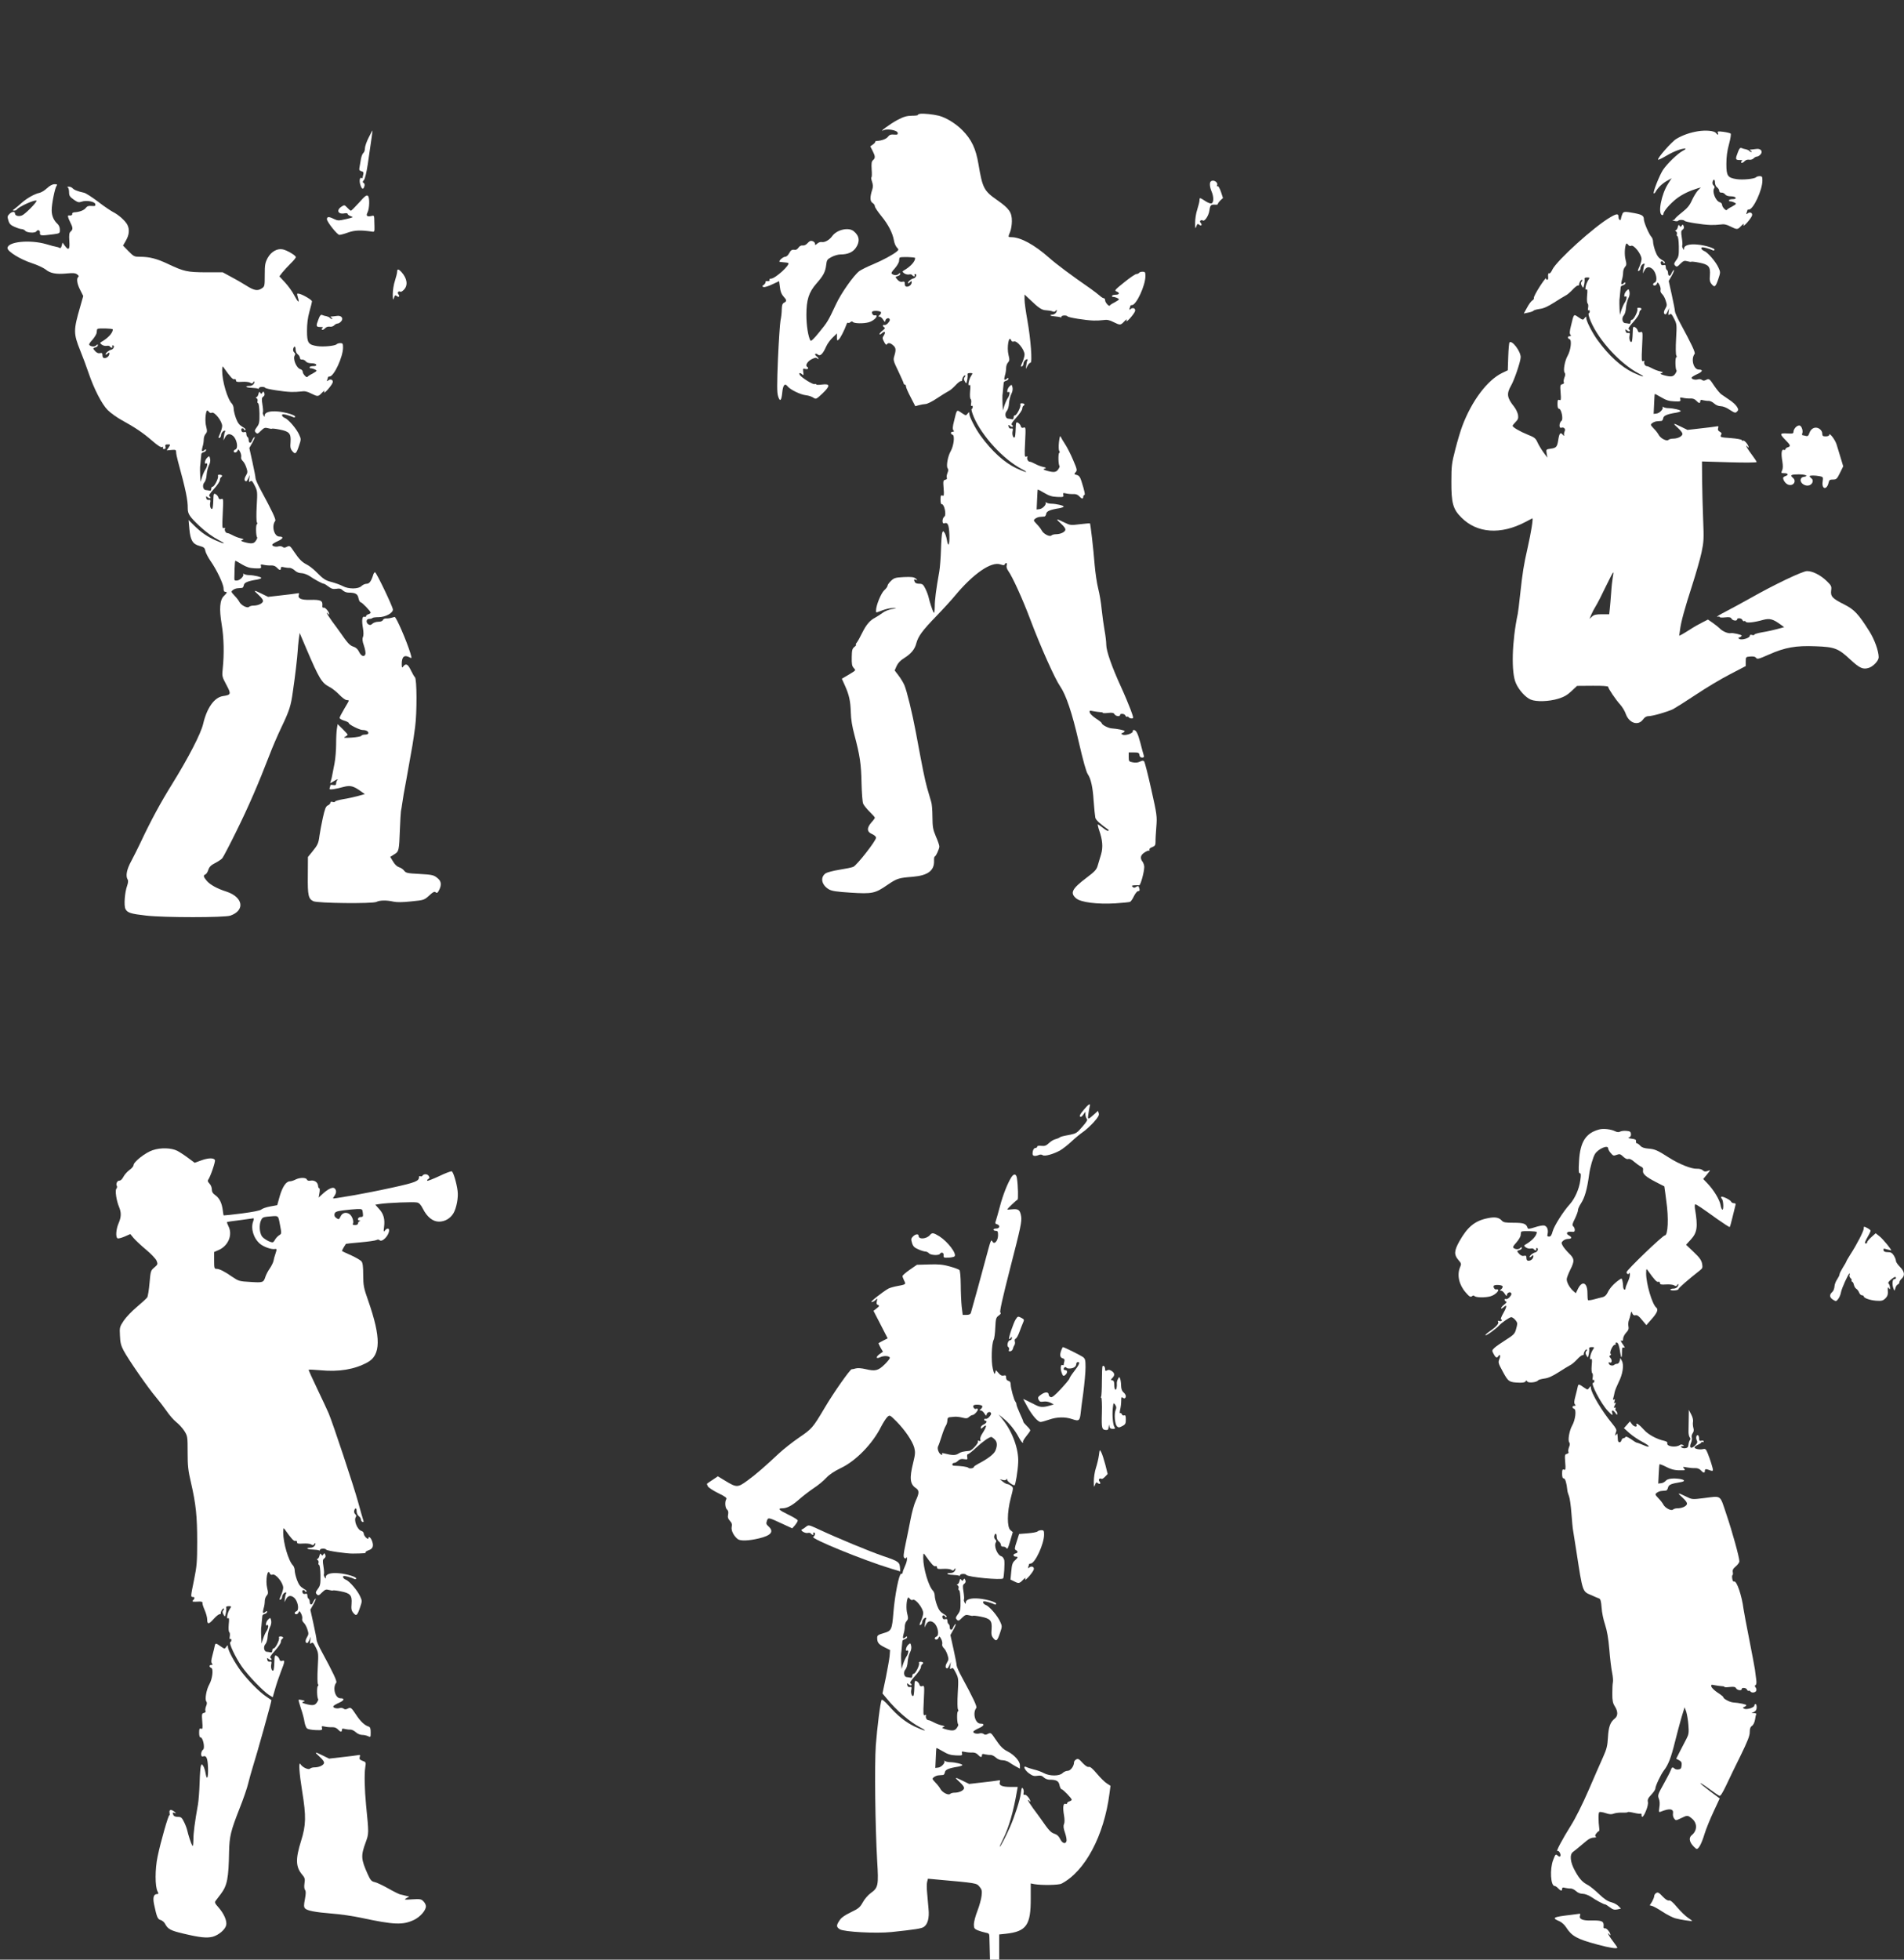 <?xml version="1.0" standalone="no"?>
<!DOCTYPE svg PUBLIC "-//W3C//DTD SVG 20010904//EN"
 "http://www.w3.org/TR/2001/REC-SVG-20010904/DTD/svg10.dtd">
<svg version="1.0" xmlns="http://www.w3.org/2000/svg"
 width="1654pt" height="1702pt" viewBox="0 0 1654 1702"
 preserveAspectRatio="xMidYMid meet">
<rect x="0" y="0" width="1654" height="1702" fill="#333333" stroke="none"/>
<g transform="translate(0,1702) scale(0.1,-0.1)"
fill="#ffffff" stroke="none">
<path d="M7997 16032 c-15 -2 -25 -6 -23 -10 2 -4 -21 -7 -52 -7 -46 -1 -71
-8 -128 -38 -63 -34 -169 -112 -118 -88 32 15 118 0 122 -22 3 -16 -2 -18 -32
-16 -27 3 -39 -2 -51 -17 -13 -20 -55 -36 -97 -38 -10 -1 -17 -4 -15 -8 1 -4
-8 -15 -20 -23 l-23 -16 20 -39 c24 -47 25 -63 4 -81 -13 -11 -15 -27 -12 -81
3 -37 2 -68 -2 -68 -4 0 -2 -17 5 -37 9 -26 10 -45 3 -67 -22 -66 -21 -104 1
-118 12 -7 21 -20 21 -30 0 -9 25 -46 55 -83 61 -74 99 -149 110 -211 3 -23
15 -51 25 -62 18 -19 18 -21 2 -35 -32 -28 -125 -78 -211 -114 -47 -19 -100
-46 -117 -58 -49 -38 -158 -192 -203 -290 -67 -143 -72 -152 -145 -241 -47
-59 -72 -81 -76 -72 -20 36 -35 133 -35 223 0 131 21 196 86 271 61 69 79 102
86 163 5 43 9 49 47 69 22 12 57 22 76 22 65 0 108 19 135 58 37 54 31 104
-19 144 -45 37 -147 13 -187 -43 -24 -34 -66 -57 -92 -51 -10 2 -27 -4 -38
-14 -17 -15 -19 -15 -19 -1 0 9 -10 19 -22 23 -16 5 -27 0 -42 -17 -13 -15
-30 -23 -43 -21 -13 2 -27 -5 -36 -18 -8 -12 -21 -21 -28 -20 -29 4 -39 -1
-54 -30 -9 -17 -24 -30 -34 -30 -16 0 -51 -28 -51 -42 0 -2 16 -5 36 -6 20 -1
39 -4 42 -6 17 -17 -114 -136 -150 -136 -11 0 -16 -4 -13 -10 6 -9 -8 -14 -27
-11 -5 0 -8 -4 -8 -10 0 -7 -7 -17 -16 -24 -15 -10 -15 -12 -1 -18 8 -3 42 7
75 23 l60 28 7 -53 c4 -36 14 -62 31 -80 29 -31 30 -41 5 -54 -15 -8 -19 -22
-20 -58 0 -27 -5 -70 -11 -98 -5 -27 -15 -177 -22 -332 -9 -224 -9 -291 1
-324 16 -52 29 -41 36 29 6 68 23 88 47 56 24 -29 112 -72 160 -77 20 -2 48
-11 62 -20 24 -16 26 -16 81 36 69 66 68 86 -5 77 -28 -4 -50 -3 -50 1 0 5 -6
6 -13 3 -16 -6 -116 57 -130 81 -10 18 4 20 22 3 11 -11 13 -7 9 20 -4 31 -3
33 19 27 22 -5 32 8 14 19 -18 12 3 47 39 66 28 14 40 16 49 7 6 -6 11 -7 11
-3 0 5 -8 15 -17 22 -10 7 -15 16 -11 20 4 4 15 1 23 -6 20 -17 44 7 72 71 11
24 37 60 57 78 l36 35 0 -33 c0 -30 2 -32 16 -20 14 12 49 80 68 133 3 10 9
16 13 13 3 -4 13 -2 20 5 9 7 17 8 21 2 11 -14 92 -16 139 -3 51 14 95 68 49
60 -12 -3 -26 21 -20 31 8 13 72 9 77 -4 2 -7 -3 -18 -12 -25 -14 -11 -14 -12
-1 -13 9 0 23 -12 32 -27 12 -19 18 -23 18 -12 0 18 24 32 34 22 10 -10 7 -19
-11 -40 -10 -11 -24 -18 -30 -16 -7 3 -13 0 -13 -5 0 -6 6 -13 13 -16 8 -3 3
-12 -15 -26 -16 -12 -28 -26 -28 -32 0 -6 9 -3 20 7 26 24 37 12 18 -18 -14
-21 -14 -26 2 -56 10 -21 20 -30 24 -22 10 16 30 14 54 -8 25 -21 27 -38 11
-92 -11 -35 -9 -44 35 -134 25 -53 46 -100 46 -105 0 -6 5 -10 10 -10 6 0 10
-7 10 -16 0 -9 18 -51 41 -94 l40 -78 32 9 c18 5 43 9 57 10 14 0 59 22 100
50 41 27 86 55 100 62 14 6 40 29 59 49 19 21 40 38 48 38 7 0 12 3 11 8 -2
13 14 42 24 42 6 0 6 -6 -1 -14 -10 -12 -10 -20 0 -38 13 -23 13 -23 21 12 4
19 5 41 3 48 -3 7 5 12 21 12 25 0 26 -1 11 -23 -21 -32 -33 -92 -17 -82 10 6
12 -5 7 -53 -3 -37 -1 -64 5 -68 5 -4 7 -20 4 -36 -3 -18 -2 -27 4 -23 6 3 10
0 10 -9 0 -8 -4 -16 -9 -18 -6 -1 3 -33 18 -69 71 -167 257 -369 417 -453 73
-38 34 -31 -49 8 -104 50 -211 147 -309 282 -44 60 -98 165 -98 191 -1 17 -1
17 -15 0 -13 -18 -15 -18 -52 7 -44 30 -40 34 -66 -74 -12 -46 -13 -68 -5 -77
8 -10 6 -13 -6 -13 -20 0 -21 -19 -1 -26 21 -8 10 -96 -17 -144 -25 -43 -40
-130 -26 -147 7 -9 7 -22 -2 -42 -6 -17 -9 -35 -5 -41 4 -7 -1 -14 -13 -17
-19 -4 -20 -11 -15 -74 5 -61 3 -69 -11 -63 -13 5 -16 -1 -16 -35 0 -27 4 -41
13 -41 20 0 39 -91 22 -105 -22 -16 -24 -68 -2 -60 30 11 41 -13 44 -99 3 -90
-10 -116 -22 -43 -4 23 -13 50 -20 60 -12 17 -13 17 -20 0 -4 -10 -9 -76 -11
-148 -2 -71 -9 -155 -14 -185 -29 -163 -40 -250 -40 -309 -1 -45 -4 -61 -10
-50 -11 19 -35 93 -44 134 -4 17 -16 49 -28 73 -18 36 -25 42 -54 42 -20 0
-34 6 -38 16 -9 23 -8 24 12 18 14 -5 14 -3 -3 11 -16 13 -36 16 -103 13 -74
-4 -85 -7 -112 -33 -17 -16 -30 -35 -30 -42 0 -8 -13 -26 -30 -41 -27 -26 -70
-130 -70 -174 0 -22 -6 -22 58 2 29 11 69 19 90 19 36 -1 35 -2 -11 -9 -27 -5
-63 -19 -80 -33 -18 -13 -46 -31 -62 -40 -48 -24 -80 -62 -116 -135 -18 -37
-39 -75 -47 -84 -8 -10 -11 -18 -6 -18 5 0 -1 -8 -13 -18 -19 -15 -23 -27 -24
-90 -1 -57 2 -77 16 -92 21 -24 25 -19 -46 -62 l-56 -33 27 -60 c37 -82 48
-135 51 -235 1 -56 12 -121 31 -192 48 -180 59 -256 62 -418 2 -85 8 -166 14
-180 6 -14 31 -45 56 -70 25 -24 46 -48 46 -52 0 -4 -13 -23 -30 -41 -42 -48
-40 -82 5 -101 21 -9 35 -22 35 -32 0 -27 -168 -241 -198 -253 -15 -6 -69 -17
-120 -25 -52 -8 -104 -22 -118 -30 -51 -34 -39 -101 26 -140 26 -15 65 -21
189 -29 189 -12 213 -7 321 68 83 56 95 60 220 70 129 11 186 53 184 136 -1
22 2 39 5 39 10 0 41 67 41 88 0 10 -13 49 -30 87 -26 62 -29 82 -30 172 0 56
-5 114 -11 129 -5 16 -21 70 -35 120 -23 87 -34 140 -99 489 -30 160 -77 354
-99 405 -8 19 -30 56 -49 81 l-35 46 17 39 c12 26 34 49 65 68 61 38 93 77
106 129 17 62 52 110 175 237 61 63 133 142 160 175 160 193 317 301 396 273
25 -9 34 -8 37 0 2 7 8 12 14 12 5 0 6 -9 3 -20 -4 -13 1 -31 14 -49 36 -50
126 -248 189 -416 90 -240 217 -523 262 -587 50 -72 104 -232 159 -473 41
-177 67 -270 81 -290 26 -37 43 -113 50 -226 5 -69 12 -137 15 -151 5 -20 39
-52 114 -105 2 -2 2 -6 -2 -9 -3 -4 -24 8 -45 25 -22 17 -42 31 -45 31 -3 0 2
-24 12 -53 29 -84 34 -145 16 -207 -9 -30 -22 -74 -29 -97 -10 -36 -25 -52
-98 -107 -127 -96 -145 -132 -89 -179 41 -34 182 -52 338 -43 63 4 122 10 129
13 7 2 23 25 34 49 12 24 28 44 36 44 15 0 17 9 8 34 -5 12 -9 13 -25 3 -14
-9 -21 -9 -31 1 -9 9 -6 12 17 13 17 1 35 1 41 0 12 -1 44 116 44 160 0 14 -7
34 -15 45 -23 30 -18 57 16 79 16 11 35 19 40 17 6 -1 7 2 4 8 -4 6 6 16 23
22 25 10 30 17 30 47 -1 20 3 79 7 131 7 91 5 105 -44 324 -28 126 -56 235
-61 242 -9 10 -16 9 -38 -1 -18 -9 -39 -11 -62 -6 -33 6 -35 9 -35 46 l0 40
45 0 c39 0 45 -3 48 -22 2 -15 10 -23 23 -23 15 0 19 5 15 18 -3 9 -17 59 -30
111 -23 85 -36 110 -58 111 -5 0 -8 -6 -8 -13 0 -18 -69 -39 -89 -27 -14 8
-14 9 2 15 9 4 17 11 17 15 0 7 -59 20 -115 24 -31 3 -85 32 -85 46 0 4 -22
22 -49 39 -27 18 -51 41 -54 52 -5 18 -2 19 31 12 21 -4 47 -7 60 -8 12 0 22
-3 22 -6 0 -4 21 -4 46 -1 37 4 49 1 56 -12 10 -17 48 -22 48 -6 0 16 40 12
46 -5 4 -8 10 -13 14 -10 5 3 11 1 15 -5 3 -5 15 -10 25 -10 19 0 18 4 -9 78
-16 42 -52 129 -81 192 -82 179 -130 316 -130 370 0 26 -7 83 -15 126 -8 44
-19 125 -25 182 -5 56 -19 137 -30 180 -11 42 -25 136 -31 207 -10 132 -36
356 -41 360 -2 1 -40 -3 -86 -8 -80 -10 -85 -10 -138 16 -73 36 -77 34 -26
-12 29 -27 40 -44 36 -56 -8 -19 -44 -35 -83 -35 -15 0 -32 -5 -38 -11 -14
-14 -68 13 -84 44 -6 12 -25 37 -43 55 -30 32 -30 34 -12 48 11 8 30 15 43 15
13 1 29 2 36 3 6 0 13 11 15 23 3 23 33 36 115 49 20 4 37 10 37 14 0 9 -62
24 -105 25 -16 0 -36 4 -44 9 -9 6 -12 5 -8 0 9 -16 -26 -53 -53 -56 l-25 -3
4 85 c2 47 4 86 6 88 1 2 27 -12 56 -29 42 -25 67 -33 112 -35 54 -2 58 -1 54
18 -5 17 -2 18 26 12 18 -4 46 -6 63 -5 20 1 37 -6 49 -19 21 -24 35 -26 35
-5 0 8 4 15 9 15 10 0 2 37 -25 122 -11 35 -21 48 -41 53 -23 6 -24 7 -9 24
15 16 13 24 -23 108 -21 50 -52 110 -68 134 -16 24 -33 53 -38 64 -6 15 -10 4
-16 -45 -4 -37 -3 -70 3 -77 5 -7 5 -14 -1 -17 -10 -6 -8 -103 3 -113 3 -3 -2
-16 -11 -29 -17 -27 -39 -29 -98 -13 -33 10 -37 13 -20 19 17 6 14 8 -15 15
-19 4 -50 16 -68 26 -18 10 -39 19 -47 19 -15 0 -28 27 -20 41 4 5 -1 6 -10 3
-15 -6 -16 6 -10 126 6 128 6 132 -13 126 -14 -5 -21 -1 -25 13 -2 10 -13 23
-23 29 -18 9 -19 5 -21 -55 -1 -36 -5 -68 -8 -71 -12 -12 -25 23 -19 51 5 23
3 28 -12 25 -12 -2 -20 4 -22 17 -4 17 -2 18 12 6 9 -8 20 -11 23 -7 4 4 1 11
-6 15 -10 6 0 23 38 65 28 31 51 65 51 76 0 10 5 22 10 25 16 10 11 21 -11 22
-14 1 -19 -3 -15 -12 6 -18 -33 -95 -48 -92 -5 1 -10 -7 -11 -18 0 -13 -5 -19
-15 -16 -8 2 -23 4 -32 5 -25 1 -33 44 -12 67 9 10 18 39 19 66 2 26 11 63 20
81 11 20 14 43 10 59 -6 24 -7 25 -25 8 -20 -18 -28 -61 -10 -50 16 10 12 -28
-6 -53 -8 -12 -21 -41 -29 -65 l-13 -42 -3 55 c-1 30 -2 64 -1 75 2 11 4 38 6
60 2 22 4 45 5 51 0 7 10 14 21 17 11 3 20 11 20 17 0 10 -4 10 -15 0 -22 -18
-26 -9 -15 31 6 18 10 47 10 63 0 16 7 38 16 47 14 16 15 25 5 65 -17 67 3
179 23 128 4 -10 12 -14 23 -10 27 11 93 -70 93 -114 0 -14 -9 -44 -19 -67
-15 -32 -16 -41 -5 -36 8 3 14 13 14 22 0 18 18 41 33 41 4 0 5 -5 2 -10 -4
-6 -8 -25 -10 -43 l-4 -32 15 28 c8 15 20 27 26 27 17 0 2 203 -27 366 -14 76
-25 158 -25 182 l0 44 48 -45 c77 -74 103 -91 141 -92 20 -1 44 -5 55 -10 12
-5 21 -3 27 6 5 8 9 10 9 4 0 -19 -17 -36 -38 -38 -33 -2 -17 -13 24 -15 20
-2 41 -5 46 -8 4 -3 8 0 8 5 0 13 46 15 54 3 6 -10 157 -34 225 -36 25 -1 64
1 86 4 30 5 52 1 87 -17 59 -29 62 -29 94 5 22 22 25 23 20 7 -7 -25 61 51 73
80 10 24 -16 39 -38 21 -12 -9 -13 -8 -8 7 4 10 7 21 7 23 0 2 6 4 13 4 38 0
117 170 117 252 0 34 -3 38 -24 38 -14 0 -28 -4 -31 -10 -3 -5 -14 -10 -23
-10 -10 0 -57 -32 -106 -72 -80 -64 -87 -72 -68 -79 32 -12 27 -29 -8 -29 -16
0 -30 -5 -30 -10 0 -6 3 -10 8 -9 13 2 52 -13 52 -21 0 -4 -17 -15 -37 -26
-21 -10 -40 -23 -42 -27 -5 -14 -41 25 -41 45 0 10 -5 18 -12 18 -6 0 -22 10
-34 21 -13 12 -50 40 -82 63 -168 116 -296 212 -358 267 -129 114 -248 179
-330 179 -28 0 -28 0 -9 47 8 19 15 61 15 93 0 75 -23 109 -125 180 -118 82
-130 105 -165 313 -23 137 -60 215 -140 296 -57 58 -142 110 -205 126 -48 12
-128 20 -158 17z m-47 -1253 c0 -30 -40 -75 -100 -109 -13 -8 -12 -11 5 -24
11 -8 30 -12 41 -10 12 3 25 1 28 -5 4 -6 12 -11 17 -11 6 0 7 5 4 10 -3 6 -1
10 5 10 20 0 6 -35 -15 -38 -11 -2 -28 -13 -38 -23 -19 -20 -9 -27 11 -7 9 9
12 9 12 -3 0 -20 -20 -39 -42 -39 -12 0 -18 8 -18 24 0 19 -4 23 -21 19 -13
-4 -27 2 -40 15 -24 26 -24 28 1 35 11 3 20 11 20 18 0 10 -3 10 -12 1 -14
-14 -37 -15 -57 -3 -12 8 -8 17 22 50 20 23 37 52 37 64 0 13 3 26 6 30 9 8
134 5 134 -4z"/>
<path d="M3202 15824 c-18 -35 -32 -77 -32 -93 0 -16 -6 -34 -14 -40 -7 -6
-16 -28 -20 -49 -3 -20 -9 -52 -12 -70 -6 -28 -3 -34 16 -39 16 -4 20 -11 16
-27 -3 -11 -6 -25 -6 -29 0 -5 -4 -6 -9 -3 -16 10 -22 -26 -10 -61 12 -38 25
-42 34 -12 5 13 2 25 -6 30 -11 6 -10 11 3 26 9 11 22 65 33 138 33 226 42
290 41 292 -1 1 -16 -27 -34 -63z"/>
<path d="M14750 15880 c-68 -11 -131 -33 -186 -65 -42 -25 -171 -172 -160
-182 3 -3 36 13 73 35 64 38 129 62 163 62 8 -1 -2 -10 -22 -20 -46 -25 -135
-111 -172 -166 -30 -46 -89 -195 -80 -203 3 -3 10 2 15 11 20 37 59 74 98 96
l42 24 -31 -49 c-58 -90 -90 -258 -52 -271 6 -2 12 2 12 10 1 24 59 90 117
135 52 38 108 65 183 88 l25 7 -27 -28 c-14 -16 -37 -54 -51 -85 -19 -43 -39
-67 -86 -104 -33 -26 -61 -52 -61 -56 0 -5 -8 -10 -17 -10 -10 -1 -4 -4 12 -8
17 -4 32 -3 33 1 5 11 49 10 56 0 6 -10 157 -34 225 -36 25 -1 64 1 86 4 30 5
52 1 87 -17 59 -29 62 -29 94 5 22 22 25 23 20 7 -7 -25 61 51 73 80 10 24
-16 39 -38 21 -12 -9 -13 -8 -8 7 4 10 7 21 7 23 0 2 6 4 13 4 38 0 117 170
117 252 0 33 -3 38 -23 38 -13 0 -27 -4 -33 -10 -14 -14 -115 -24 -168 -16
-78 12 -89 28 -89 132 0 62 7 114 23 172 13 48 19 87 14 92 -5 4 -33 11 -63
15 -47 6 -53 5 -48 -9 8 -20 -2 -21 -17 -1 -14 19 -86 26 -156 15z m148 -447
c0 -14 8 -33 18 -40 11 -8 19 -22 19 -31 0 -11 8 -16 20 -15 10 1 24 -6 31
-15 8 -11 27 -17 50 -17 21 0 39 -6 41 -12 3 -9 -6 -13 -26 -13 -17 0 -31 -4
-31 -10 0 -5 3 -10 8 -9 13 2 52 -13 52 -21 0 -4 -17 -15 -37 -26 -21 -10 -40
-23 -42 -27 -5 -13 -41 24 -41 43 0 10 -9 20 -19 23 -37 9 -71 94 -49 123 5 7
2 16 -6 23 -8 6 -12 21 -9 31 8 29 21 24 21 -7z"/>
<path d="M15097 15698 c-24 -61 -22 -68 16 -68 22 0 28 -3 18 -9 -8 -5 -9 -11
-3 -15 5 -3 17 3 26 13 10 11 25 16 40 14 13 -3 30 2 39 11 8 9 22 16 30 16 8
0 21 8 30 18 25 27 2 55 -38 48 -17 -2 -37 -5 -45 -5 -13 -1 -13 -2 0 -11 9
-6 10 -10 3 -10 -6 0 -14 4 -17 9 -3 5 -16 11 -28 14 -13 2 -30 7 -39 11 -12
5 -20 -3 -32 -36z"/>
<path d="M10517 15443 c-11 -11 -8 -49 8 -86 20 -47 19 -96 0 -103 -9 -4 -33
5 -55 20 -48 31 -50 32 -50 6 0 -11 -9 -46 -19 -78 -11 -32 -19 -83 -19 -117
0 -52 2 -56 10 -32 8 23 13 26 24 16 19 -15 30 -4 15 15 -9 10 -9 16 -1 21 6
4 14 4 17 1 16 -15 53 40 59 86 7 48 12 53 57 50 9 -1 17 3 17 8 0 5 10 18 22
30 l22 20 -18 55 c-11 31 -23 52 -29 48 -6 -4 -8 0 -4 9 10 27 -36 52 -56 31z"/>
<path d="M408 15385 c-20 -19 -50 -37 -65 -40 -44 -9 -110 -47 -156 -88 -23
-21 -51 -44 -62 -52 -17 -12 -18 -14 -3 -14 9 -1 19 3 23 8 15 25 160 90 172
78 8 -9 -99 -118 -126 -128 -29 -12 -61 -3 -61 17 0 20 -27 17 -49 -5 -17 -17
-18 -24 -8 -57 9 -29 20 -40 55 -55 24 -11 52 -19 62 -19 9 0 23 -7 30 -15 14
-17 85 -21 95 -5 12 19 35 11 32 -12 -2 -26 7 -27 116 -13 56 8 57 8 57 40 0
20 -8 39 -21 51 -32 29 -50 70 -50 117 -1 51 28 196 43 214 8 10 4 13 -18 13
-19 0 -42 -13 -66 -35z"/>
<path d="M588 15393 c6 -2 12 -21 12 -41 0 -32 6 -41 41 -66 34 -24 44 -26 67
-18 40 15 116 2 120 -21 3 -16 -2 -18 -32 -16 -27 3 -39 -2 -51 -17 -14 -20
-56 -36 -100 -38 -11 -1 -19 -7 -18 -13 3 -12 -9 -17 -29 -14 -13 2 -9 -18 12
-59 24 -47 25 -63 4 -81 -13 -11 -15 -27 -12 -81 6 -76 -6 -88 -40 -41 l-19
26 -7 -27 c-4 -17 -11 -24 -19 -19 -6 4 -18 8 -27 9 -8 1 -48 11 -87 23 -144
42 -338 22 -338 -34 0 -29 110 -97 210 -130 50 -16 104 -42 122 -56 39 -33 93
-43 183 -34 53 5 74 4 90 -8 13 -9 17 -17 11 -22 -19 -11 -12 -61 16 -114 l26
-52 -26 -92 c-60 -207 -60 -232 1 -384 22 -54 53 -138 70 -188 48 -142 116
-275 168 -327 25 -25 82 -66 125 -89 113 -62 184 -110 262 -178 45 -39 74 -58
84 -54 11 4 14 2 9 -5 -4 -7 -1 -12 10 -12 11 0 15 6 11 20 -4 16 0 20 20 20
25 0 25 0 8 -26 l-17 -26 41 4 c37 3 41 1 41 -19 0 -12 7 -48 16 -80 68 -249
86 -336 85 -410 0 -46 17 -72 100 -150 59 -55 114 -95 175 -127 64 -33 43 -33
-31 0 -73 32 -127 69 -189 130 l-48 48 7 -79 c9 -98 29 -131 90 -147 37 -10
44 -16 49 -44 4 -17 24 -56 44 -85 54 -76 115 -205 114 -240 0 -19 4 -29 14
-29 20 0 17 -9 -10 -35 -37 -34 -43 -114 -20 -250 19 -113 22 -255 9 -380 -7
-67 -7 -71 31 -142 44 -82 42 -88 -31 -99 -74 -12 -138 -103 -170 -240 -19
-84 -128 -295 -270 -524 -99 -159 -184 -316 -273 -505 -23 -49 -60 -123 -82
-164 -40 -73 -50 -129 -31 -160 6 -9 4 -29 -4 -52 -22 -60 -30 -176 -15 -204
17 -33 47 -42 180 -57 157 -18 681 -18 732 0 129 46 110 160 -34 208 -82 26
-143 60 -172 94 -30 36 -32 48 -11 56 8 3 19 21 25 40 9 26 23 40 58 58 26 13
54 32 63 42 9 11 64 116 122 234 105 212 193 416 287 660 26 69 73 177 103
240 71 148 84 189 101 313 19 127 39 299 42 352 1 22 5 67 9 99 l8 59 57 -134
c112 -263 135 -300 200 -334 25 -12 64 -44 88 -69 24 -25 52 -46 63 -46 10 0
19 -2 19 -6 0 -3 -18 -35 -40 -71 -22 -37 -40 -72 -40 -78 0 -7 18 -17 40 -24
22 -6 40 -16 40 -21 0 -13 94 -60 119 -60 30 0 51 -11 51 -26 0 -9 -11 -14
-29 -14 -16 0 -31 -5 -33 -11 -2 -5 -39 -12 -83 -15 -65 -4 -76 -2 -57 7 12 7
22 15 22 18 0 4 -20 26 -44 50 l-43 42 -6 -38 c-4 -21 -7 -81 -7 -133 0 -52
-6 -129 -14 -170 -8 -41 -17 -87 -20 -103 -2 -15 -8 -37 -12 -49 l-6 -21 38
22 c22 13 33 17 27 10 -7 -7 -13 -22 -13 -32 0 -15 -5 -18 -25 -15 -14 3 -25
2 -25 -3 0 -4 -3 -14 -6 -23 -5 -12 1 -14 33 -10 21 3 61 12 89 20 57 15 85 8
151 -40 l32 -23 -58 -16 c-32 -9 -91 -22 -130 -28 -39 -7 -71 -16 -71 -21 0
-5 -9 -6 -20 -3 -13 4 -20 2 -20 -7 0 -7 -10 -18 -22 -23 -18 -8 -26 -29 -44
-110 -12 -55 -25 -125 -29 -155 -8 -64 -15 -79 -64 -139 l-36 -44 -1 -161 c-2
-173 5 -202 48 -223 36 -18 515 -23 548 -6 30 15 88 16 149 2 30 -6 76 -6 150
2 119 12 115 11 166 57 28 26 39 31 50 22 11 -9 17 -5 29 19 22 42 20 74 -6
98 -38 34 -48 36 -166 43 -102 5 -116 8 -131 28 -9 12 -29 26 -44 30 -17 5
-37 23 -52 49 l-25 41 35 22 c41 25 42 31 49 220 3 74 7 144 9 155 3 11 7 41
11 66 9 62 13 86 37 214 59 328 54 298 75 450 17 125 16 421 -2 434 -5 3 -20
30 -34 58 -26 55 -44 65 -66 36 -12 -16 -13 -14 -14 19 0 66 22 84 70 58 18
-10 18 -8 5 37 -33 108 -124 318 -137 315 -42 -12 -55 -14 -75 -13 -11 0 -24
-6 -27 -14 -3 -9 -19 -15 -40 -15 -19 0 -42 -8 -51 -17 -13 -12 -21 -14 -34
-6 -24 15 -21 48 6 48 11 0 25 3 29 8 4 4 28 7 53 7 60 0 127 37 124 67 -3 29
-144 323 -155 323 -5 0 -11 -8 -14 -17 -19 -61 -35 -83 -59 -83 -14 0 -34 -9
-45 -20 -27 -27 -112 -27 -161 -1 -20 11 -62 26 -94 35 -60 15 -74 25 -142 93
-23 23 -59 51 -80 61 -42 22 -64 45 -108 110 -35 53 -39 56 -65 42 -16 -8 -25
-8 -35 0 -8 6 -23 9 -35 5 -26 -8 -62 3 -54 17 4 6 26 19 51 30 44 20 49 38
10 38 -46 0 -70 93 -36 136 9 11 -27 86 -126 269 -25 45 -45 91 -45 101 0 10
-12 74 -27 141 l-27 122 29 52 c15 29 22 49 16 44 -7 -4 -16 -18 -22 -32 -10
-27 -29 -23 -29 7 0 10 -4 22 -10 25 -5 3 -10 15 -10 27 0 15 -5 19 -19 15
-13 -3 -21 1 -24 14 -3 12 0 19 9 19 8 0 14 -5 14 -11 0 -5 5 -7 11 -3 7 4 -3
15 -25 27 -27 16 -41 34 -56 74 -11 30 -20 67 -20 83 0 16 -7 35 -15 44 -39
38 -85 196 -85 286 1 42 2 43 15 25 58 -82 78 -103 91 -98 8 3 14 -1 14 -11 0
-12 10 -15 52 -12 28 2 60 -1 70 -7 15 -10 21 -9 28 3 5 8 10 11 10 5 0 -21
-19 -37 -44 -37 -46 0 -28 -15 19 -16 25 -1 50 -4 55 -7 6 -4 10 -1 10 4 0 13
46 15 54 3 6 -10 157 -34 225 -36 25 -1 64 1 86 4 30 5 52 1 87 -17 59 -29 62
-29 94 5 22 22 25 23 20 7 -7 -25 61 51 73 80 10 24 -16 39 -38 21 -12 -9 -13
-8 -8 7 4 10 7 21 7 23 0 2 6 4 13 4 38 0 117 170 117 252 0 33 -3 38 -23 38
-13 0 -27 -4 -33 -10 -14 -14 -115 -24 -168 -16 -78 12 -89 28 -89 132 0 61 6
113 21 167 12 42 22 83 22 90 0 14 -94 67 -118 67 -14 0 -14 3 -3 -38 15 -49
-1 -38 -34 25 -16 32 -52 81 -79 110 l-49 53 26 34 c15 18 47 53 71 77 25 24
46 49 46 56 0 14 -73 58 -112 67 -48 11 -102 -19 -132 -73 -23 -43 -26 -60
-26 -149 0 -95 -1 -100 -25 -116 -37 -25 -66 -20 -136 24 -35 22 -95 57 -134
77 l-70 38 -145 0 c-164 1 -191 7 -327 71 -101 48 -164 64 -247 64 -49 0 -55
3 -99 48 l-48 49 25 44 c29 50 33 97 12 138 -19 35 -75 85 -124 110 -21 11
-81 51 -132 91 -52 39 -105 73 -119 76 -56 12 -90 26 -101 40 -7 7 -22 14 -34
13 -11 0 -15 -3 -8 -6z m392 -1234 c0 -30 -40 -75 -100 -109 -13 -8 -12 -11 5
-24 11 -8 30 -12 41 -10 12 3 25 1 28 -5 4 -6 12 -11 17 -11 6 0 7 5 4 10 -3
6 -1 10 5 10 20 0 6 -35 -15 -38 -11 -2 -28 -13 -38 -23 -19 -20 -9 -27 11 -7
9 9 12 9 12 -3 0 -20 -20 -39 -42 -39 -12 0 -18 8 -18 24 0 19 -4 23 -21 19
-13 -4 -27 2 -40 15 -24 26 -24 28 1 35 11 3 20 11 20 18 0 10 -3 10 -12 1
-14 -14 -37 -15 -57 -3 -12 8 -8 17 22 50 20 23 37 52 37 64 0 13 3 26 6 30 9
8 134 5 134 -4z m1588 -176 c0 -14 8 -33 18 -40 11 -8 19 -22 19 -31 0 -11 8
-16 20 -15 10 1 24 -6 31 -15 8 -11 27 -17 50 -17 21 0 39 -6 41 -12 3 -9 -6
-13 -26 -13 -17 0 -31 -4 -31 -10 0 -5 3 -10 8 -9 13 2 52 -13 52 -21 0 -4
-17 -15 -37 -26 -21 -10 -40 -23 -42 -27 -5 -13 -41 24 -41 43 0 10 -9 20 -19
23 -37 9 -71 94 -49 123 5 7 2 16 -6 23 -8 6 -12 21 -9 31 8 29 21 24 21 -7z
m-729 -548 c23 13 91 -73 91 -115 0 -14 -9 -44 -19 -67 -15 -32 -16 -41 -5
-36 8 3 14 13 14 22 0 18 18 41 33 41 4 0 5 -5 2 -10 -4 -6 -8 -25 -10 -43
l-4 -32 15 28 c16 29 39 34 66 13 35 -26 51 -109 23 -120 -19 -7 -20 -26 -1
-26 8 0 17 8 20 17 6 14 9 12 22 -12 8 -15 12 -36 9 -45 -3 -9 3 -24 13 -33
11 -10 25 -35 32 -58 12 -36 12 -44 -4 -70 -16 -27 -15 -49 3 -49 4 0 12 12
19 28 l12 27 -5 -34 c-4 -28 -3 -32 9 -22 12 10 19 3 39 -37 24 -47 24 -53 17
-178 -4 -73 -3 -134 2 -141 5 -7 5 -14 -1 -17 -10 -6 -8 -103 3 -113 3 -3 -2
-16 -11 -29 -17 -27 -39 -29 -98 -13 -33 10 -37 13 -20 19 17 6 14 8 -15 15
-19 4 -50 16 -68 26 -18 10 -39 19 -47 19 -15 0 -28 27 -20 41 4 5 -1 6 -10 3
-15 -6 -16 6 -10 126 6 128 6 132 -13 126 -14 -5 -21 -1 -25 13 -2 10 -13 23
-23 29 -18 9 -19 5 -21 -55 -1 -36 -5 -68 -8 -71 -12 -12 -25 23 -19 51 5 23
3 28 -12 25 -12 -2 -20 4 -22 17 -4 17 -2 18 12 6 9 -8 20 -11 23 -7 4 4 1 11
-6 15 -10 6 0 23 38 65 28 31 51 65 51 76 0 10 5 22 10 25 16 10 11 21 -11 22
-14 1 -19 -3 -15 -12 6 -18 -33 -95 -48 -92 -5 1 -10 -7 -11 -18 0 -13 -5 -19
-15 -16 -8 2 -23 4 -32 5 -25 1 -33 44 -12 67 9 10 18 39 19 66 2 26 11 63 20
81 11 20 14 43 10 59 -6 24 -7 25 -25 8 -20 -18 -28 -61 -10 -50 16 10 12 -28
-6 -53 -8 -12 -21 -41 -29 -65 l-13 -42 -3 55 c-1 30 -2 64 -1 75 2 11 4 38 6
60 2 22 4 45 5 51 0 7 10 14 21 17 11 3 20 11 20 17 0 10 -4 10 -15 0 -22 -18
-26 -9 -15 31 6 18 10 47 10 63 0 16 7 38 16 47 14 16 15 25 5 65 -11 42 -7
114 6 137 3 5 11 0 17 -9 8 -10 18 -14 25 -9z m263 -1317 c41 -24 66 -32 111
-34 54 -2 58 -1 54 18 -5 17 -2 18 26 12 18 -4 46 -6 63 -5 20 1 37 -6 49 -19
22 -24 35 -26 35 -5 0 12 6 14 28 8 15 -3 36 -6 47 -5 11 0 31 -9 45 -22 15
-15 38 -24 59 -24 18 0 49 -12 70 -25 43 -30 112 -67 124 -67 5 0 23 -11 41
-25 25 -19 40 -23 68 -19 27 5 40 2 55 -13 11 -11 33 -20 49 -20 61 0 81 -11
88 -48 4 -19 12 -35 18 -35 12 0 88 -79 88 -91 0 -4 -9 -11 -20 -14 -11 -3
-20 -11 -20 -17 0 -5 -6 -8 -14 -5 -20 8 -25 -31 -13 -99 6 -36 6 -63 0 -77
-7 -16 -5 -37 9 -76 10 -30 16 -63 12 -73 -9 -28 -37 -17 -55 21 -11 23 -27
38 -50 45 -31 10 -49 30 -117 128 -13 18 -43 60 -68 93 -24 33 -44 65 -44 70
0 6 5 3 10 -5 5 -8 10 -10 10 -5 0 20 -35 62 -48 57 -9 -2 -13 3 -12 14 5 48
-11 56 -107 54 -74 -2 -107 12 -98 41 6 17 3 19 -17 15 -13 -3 -74 -10 -136
-17 l-113 -13 -55 27 c-73 36 -77 34 -26 -12 29 -27 40 -44 36 -56 -8 -19 -44
-35 -83 -35 -15 0 -32 -5 -38 -11 -14 -14 -68 13 -84 44 -6 12 -25 37 -43 55
-30 32 -30 34 -12 48 11 8 30 15 43 15 13 1 29 2 36 3 6 0 13 11 15 23 3 23
33 36 115 49 20 4 37 10 37 14 0 9 -62 24 -105 25 -16 0 -36 4 -44 9 -9 6 -12
5 -8 0 9 -16 -26 -53 -53 -56 -20 -2 -25 1 -24 20 0 12 1 51 2 87 1 36 4 65 7
65 2 0 28 -14 57 -32z"/>
<path d="M3119 15260 c-35 -38 -66 -70 -71 -70 -4 0 -18 12 -31 26 -24 25 -25
26 -51 9 -47 -31 -29 -69 27 -58 15 3 27 1 27 -5 0 -6 12 -15 28 -20 25 -8 22
-10 -42 -25 -66 -15 -71 -15 -109 3 -40 20 -57 19 -57 -4 0 -23 90 -136 108
-136 10 0 45 9 77 21 57 20 109 22 210 7 17 -3 19 2 18 42 -1 25 -2 57 -2 73
-1 24 -4 27 -25 21 -36 -9 -49 2 -34 29 18 34 21 132 4 146 -11 10 -27 -2 -77
-59z"/>
<path d="M14094 15163 c-8 -21 -11 -29 -13 -43 -2 -22 -21 -9 -21 15 0 31 -14
31 -68 0 -139 -79 -468 -377 -507 -457 -9 -21 -21 -35 -26 -32 -9 5 -13 -8
-10 -38 1 -10 -3 -18 -8 -18 -6 0 -11 6 -11 13 0 6 -25 -26 -55 -73 -30 -47
-53 -91 -50 -97 2 -7 -4 -17 -13 -22 -10 -5 -31 -33 -46 -62 l-29 -52 39 8
c21 4 41 11 45 16 3 5 27 12 55 16 34 4 71 21 124 55 41 26 86 54 100 61 14 6
40 29 59 49 19 21 40 38 48 38 7 0 12 3 11 8 -2 13 14 42 24 42 6 0 6 -6 -1
-14 -10 -12 -10 -20 0 -38 13 -23 13 -23 21 12 4 19 5 41 3 48 -3 7 5 12 21
12 25 0 26 -1 11 -23 -21 -32 -33 -92 -17 -82 10 6 12 -5 7 -53 -3 -37 -1 -64
5 -68 5 -4 7 -20 4 -36 -3 -18 -2 -27 4 -23 6 3 10 0 10 -9 0 -8 -4 -16 -9
-18 -6 -1 3 -33 18 -69 71 -167 257 -369 417 -453 73 -38 34 -31 -49 8 -104
50 -211 147 -309 282 -44 60 -98 165 -98 191 -1 17 -1 17 -15 0 -13 -18 -15
-18 -52 7 -44 30 -40 34 -66 -74 -12 -46 -13 -68 -5 -77 8 -10 6 -13 -6 -13
-20 0 -21 -19 -1 -26 21 -8 10 -96 -17 -144 -25 -43 -40 -130 -26 -147 7 -9 7
-22 -2 -42 -6 -17 -9 -35 -5 -41 4 -7 -1 -14 -13 -17 -19 -4 -20 -11 -15 -74
5 -61 3 -69 -11 -63 -13 5 -16 -1 -16 -35 0 -27 4 -41 13 -41 20 0 39 -91 22
-105 -22 -16 -24 -68 -2 -60 22 8 40 -11 29 -31 -5 -11 -7 -26 -5 -34 3 -9 -2
-7 -12 5 -20 25 -30 11 -39 -49 -9 -57 -17 -67 -65 -73 -41 -6 -41 -6 -35 -42
l6 -36 -34 46 c-19 26 -42 65 -52 87 -16 36 -27 44 -85 67 -67 27 -131 64
-131 77 0 4 12 19 26 33 22 22 25 33 21 62 -4 20 -19 52 -35 72 -61 76 -66
111 -26 181 29 49 84 212 84 248 0 51 -75 150 -97 128 -4 -4 -9 -60 -11 -124
l-4 -118 -48 -23 c-128 -61 -265 -242 -347 -461 -14 -36 -41 -126 -60 -200
-32 -124 -35 -147 -35 -281 -1 -188 14 -242 87 -314 136 -137 342 -151 555
-39 30 16 58 30 61 32 10 5 -10 -121 -41 -258 -34 -150 -43 -206 -65 -407 -8
-76 -17 -149 -20 -163 -51 -240 -59 -511 -16 -605 26 -59 83 -122 128 -141 48
-21 160 -17 238 7 50 15 80 32 116 66 l49 46 135 1 c85 1 135 -3 135 -9 0 -15
67 -114 105 -155 17 -19 40 -56 49 -83 29 -78 106 -103 148 -47 14 20 30 30
48 30 36 0 164 37 214 61 22 12 113 69 200 127 87 58 220 138 295 176 l136 71
0 40 c0 39 1 40 40 43 27 2 43 -1 50 -12 10 -13 24 -10 111 29 140 62 235 79
405 72 167 -6 198 -18 302 -115 82 -76 111 -89 163 -72 38 13 84 62 84 91 0
54 -36 155 -81 226 -95 151 -131 189 -218 233 -104 52 -120 70 -114 121 5 37
2 43 -39 83 -54 52 -122 86 -170 86 -40 0 -290 -120 -496 -237 -64 -36 -160
-88 -212 -115 -52 -27 -85 -47 -72 -45 12 3 22 2 22 -3 0 -4 21 -5 46 -2 37 4
49 1 56 -12 10 -17 48 -22 48 -6 0 16 40 12 46 -5 4 -8 10 -13 14 -10 5 3 12
1 15 -5 8 -13 74 -6 151 16 57 15 85 8 151 -40 l32 -23 -58 -16 c-32 -9 -91
-22 -130 -28 -39 -7 -71 -16 -71 -21 0 -5 -9 -6 -20 -3 -13 4 -20 2 -20 -8 0
-18 -68 -39 -89 -27 -14 8 -14 9 2 15 9 4 17 11 17 15 0 7 -77 25 -94 21 -23
-5 -67 13 -93 37 -15 15 -45 39 -67 54 l-39 27 -51 -26 c-28 -14 -74 -40 -101
-58 -28 -18 -61 -38 -74 -45 l-24 -12 7 50 c9 73 40 184 106 389 32 100 69
228 81 284 20 95 21 119 14 289 -4 102 -8 256 -9 344 l-1 158 238 -7 c134 -4
237 -3 237 2 0 4 -20 35 -45 68 -25 33 -45 65 -45 70 0 6 5 3 10 -5 5 -8 10
-10 10 -5 0 19 -35 62 -47 58 -7 -3 -13 0 -13 5 0 5 -43 13 -95 17 -88 6 -94
8 -85 26 8 14 6 20 -10 29 -15 8 -19 17 -15 31 6 17 3 19 -17 15 -13 -3 -74
-10 -136 -17 l-113 -13 -55 27 c-73 36 -77 34 -26 -12 29 -27 40 -44 36 -56
-8 -19 -44 -35 -83 -35 -15 0 -32 -5 -38 -11 -14 -14 -68 13 -84 44 -6 12 -25
37 -43 55 -30 32 -30 34 -12 48 11 8 30 15 43 15 13 1 29 2 36 3 6 0 13 11 15
23 3 23 33 36 115 49 20 4 37 10 37 14 0 9 -62 24 -105 25 -16 0 -36 4 -44 9
-9 6 -12 5 -8 0 9 -16 -26 -53 -53 -56 l-25 -3 4 85 c2 47 4 86 6 88 1 2 27
-12 56 -29 42 -25 67 -33 112 -35 54 -2 58 -1 54 18 -5 17 -2 18 26 12 18 -4
46 -6 63 -5 20 1 37 -6 49 -19 22 -24 35 -26 35 -5 0 12 6 14 28 8 15 -3 36
-6 47 -5 11 0 31 -9 45 -22 15 -14 38 -24 58 -24 19 0 52 -13 79 -32 42 -27
49 -29 62 -15 14 14 14 18 -1 43 -9 15 -38 42 -65 59 -26 18 -58 39 -70 48
-12 8 -38 40 -59 70 -43 66 -48 69 -74 55 -16 -8 -25 -8 -35 0 -8 6 -23 9 -35
5 -26 -8 -62 3 -54 17 4 6 26 19 51 30 44 20 49 38 10 38 -46 0 -70 93 -36
136 9 11 -27 86 -126 269 -25 45 -45 91 -45 101 0 10 -12 74 -27 141 l-27 122
29 52 c15 29 22 49 16 44 -7 -4 -16 -18 -22 -32 -10 -27 -29 -23 -29 7 0 10
-4 22 -10 25 -5 3 -10 15 -10 27 0 15 -5 19 -19 15 -13 -3 -21 1 -24 14 -3 12
0 19 9 19 8 0 14 -5 14 -11 0 -5 5 -7 11 -3 7 4 -3 15 -25 27 -27 16 -41 34
-56 74 -11 30 -20 67 -20 83 0 16 -7 35 -15 43 -20 21 -65 125 -65 152 0 31
-16 41 -84 54 -80 15 -93 14 -102 -6z m75 -278 c23 13 91 -73 91 -115 0 -14
-9 -44 -19 -67 -15 -32 -16 -41 -5 -36 8 3 14 13 14 22 0 18 18 41 33 41 4 0
5 -5 2 -10 -4 -6 -8 -25 -10 -43 l-4 -32 15 28 c16 29 39 34 66 13 35 -26 51
-109 23 -120 -19 -7 -20 -26 -1 -26 8 0 17 8 20 17 6 14 9 12 22 -12 8 -15 12
-36 9 -45 -3 -9 3 -24 13 -33 11 -10 25 -35 32 -58 12 -36 12 -44 -4 -70 -16
-27 -15 -49 3 -49 4 0 12 12 19 28 l12 27 -5 -34 c-4 -28 -3 -32 9 -22 12 10
19 3 39 -37 24 -47 24 -53 17 -178 -4 -73 -3 -134 2 -141 5 -7 5 -14 -1 -17
-10 -6 -8 -103 3 -113 3 -3 -2 -16 -11 -29 -17 -27 -39 -29 -98 -13 -33 10
-37 13 -20 19 17 6 14 8 -15 15 -19 4 -50 16 -68 26 -18 10 -39 19 -47 19 -15
0 -28 27 -20 41 4 5 -1 6 -10 3 -15 -6 -16 6 -10 126 6 128 6 132 -13 126 -14
-5 -21 -1 -25 13 -2 10 -13 23 -23 29 -18 9 -19 5 -21 -55 -1 -36 -5 -68 -8
-71 -12 -12 -25 23 -19 51 5 23 3 28 -12 25 -12 -2 -20 4 -22 17 -4 17 -2 18
12 6 9 -8 20 -11 23 -7 4 4 1 11 -6 15 -10 6 0 23 38 65 28 31 51 65 51 76 0
10 5 22 10 25 16 10 11 21 -11 22 -14 1 -19 -3 -15 -12 6 -18 -33 -95 -48 -92
-5 1 -10 -7 -11 -18 0 -13 -5 -19 -15 -16 -8 2 -23 4 -32 5 -25 1 -33 44 -12
67 9 10 18 39 19 66 2 26 11 63 20 81 11 20 14 43 10 59 -6 24 -7 25 -25 8
-20 -18 -28 -61 -10 -50 16 10 12 -28 -6 -53 -8 -12 -21 -41 -29 -65 l-13 -42
-3 55 c-1 30 -2 64 -1 75 2 11 4 38 6 60 2 22 4 45 5 51 0 7 10 14 21 17 11 3
20 11 20 17 0 10 -4 10 -15 0 -22 -18 -26 -9 -15 31 6 18 10 47 10 63 0 16 7
38 16 47 14 16 15 25 5 65 -11 42 -7 114 6 137 3 5 11 0 17 -9 8 -10 18 -14
25 -9z m-159 -2880 c-4 -22 -11 -83 -14 -135 -4 -52 -9 -115 -12 -140 l-5 -45
-64 0 c-49 0 -68 -4 -85 -20 l-22 -20 15 36 c8 19 26 54 40 76 14 22 53 98 86
168 34 71 63 126 65 124 3 -3 1 -22 -4 -44z"/>
<path d="M14575 15047 c-4 -15 -12 -27 -19 -27 -6 0 -5 -4 3 -9 8 -5 11 -16 8
-24 -3 -9 -1 -17 5 -19 6 -2 11 -38 12 -90 1 -76 -2 -90 -23 -118 -20 -28 -21
-34 -9 -47 13 -13 19 -11 45 16 27 26 35 29 61 22 17 -5 33 -7 35 -4 3 2 33
-1 67 -8 83 -16 99 -34 94 -107 -4 -47 -1 -61 16 -81 25 -30 34 -23 58 49 18
53 18 57 1 94 -22 51 -94 135 -125 146 -13 5 -24 16 -24 23 0 11 8 12 43 3 23
-6 47 -15 54 -19 6 -4 14 -3 17 2 9 13 -79 41 -149 47 -68 7 -115 -7 -115 -33
-1 -17 -1 -17 -11 0 -5 9 -8 21 -5 26 3 4 1 34 -4 66 -8 50 -7 60 7 70 11 8
14 19 9 31 -6 16 -9 16 -17 4 -8 -13 -10 -13 -18 -1 -8 12 -11 9 -16 -12z"/>
<path d="M3450 14660 c0 -11 -9 -46 -19 -78 -11 -32 -19 -83 -19 -117 0 -52 2
-56 10 -32 8 23 13 26 24 16 19 -15 30 -4 15 15 -13 15 1 32 18 22 4 -3 18 5
30 18 37 39 28 98 -22 154 -25 27 -37 28 -37 2z"/>
<path d="M2767 14248 c-24 -61 -22 -68 16 -68 22 0 28 -3 18 -9 -8 -5 -9 -11
-3 -15 5 -3 17 3 26 13 10 11 25 16 40 14 13 -3 30 2 39 11 8 9 22 16 30 16 8
0 21 8 30 18 25 27 2 55 -38 48 -17 -2 -37 -5 -45 -5 -13 -1 -13 -2 0 -11 9
-6 10 -10 3 -10 -6 0 -14 4 -17 9 -3 5 -16 11 -28 14 -13 2 -30 7 -39 11 -12
5 -20 -3 -32 -36z"/>
<path d="M2245 13597 c-4 -15 -12 -27 -19 -27 -6 0 -5 -4 3 -9 8 -5 11 -16 8
-24 -3 -9 -1 -17 5 -19 6 -2 11 -38 12 -90 1 -76 -2 -90 -23 -118 -20 -28 -21
-34 -9 -47 13 -13 19 -11 45 16 27 26 35 29 61 22 17 -5 33 -7 35 -4 3 2 33
-1 67 -8 83 -16 99 -34 94 -107 -4 -47 -1 -61 16 -81 25 -30 34 -23 58 49 18
53 18 57 1 94 -22 51 -94 135 -125 146 -13 5 -24 16 -24 23 0 11 8 12 43 3 23
-6 47 -15 54 -19 6 -4 14 -3 17 2 9 13 -79 41 -149 47 -68 7 -115 -7 -115 -33
-1 -17 -1 -17 -11 0 -5 9 -8 21 -5 26 3 4 1 34 -4 66 -8 50 -7 60 7 70 11 8
14 19 9 31 -6 16 -9 16 -17 4 -8 -13 -10 -13 -18 -1 -8 12 -11 9 -16 -12z"/>
<path d="M15600 13310 c-11 -11 -20 -28 -20 -39 0 -16 -7 -18 -47 -16 -72 5
-76 -2 -27 -52 50 -50 52 -59 24 -68 -11 -3 -20 -11 -20 -17 0 -5 -6 -8 -14
-5 -20 8 -25 -31 -13 -99 6 -39 6 -63 -2 -80 -10 -22 -9 -24 19 -24 34 0 40
-15 10 -25 -11 -3 -20 -11 -20 -16 0 -21 22 -50 43 -58 45 -17 77 30 42 59
-28 23 -16 30 50 30 62 0 91 -15 43 -22 -15 -2 -24 -11 -26 -25 -4 -29 38 -58
72 -49 31 8 45 45 22 61 -9 7 -16 15 -16 19 0 8 48 8 88 0 30 -6 31 -8 25 -49
-9 -66 37 -73 52 -7 5 23 11 27 38 27 29 0 35 5 61 58 l28 57 -22 73 c-12 39
-29 93 -36 118 -14 43 -64 107 -64 81 0 -7 -13 -12 -30 -12 -25 0 -30 4 -30
25 0 15 -10 31 -25 41 -34 22 -72 6 -87 -37 -8 -25 -15 -30 -32 -25 -11 3 -24
6 -28 6 -4 0 -5 7 -2 15 9 22 -4 62 -21 69 -9 3 -24 -3 -35 -14z"/>
<path d="M9418 7385 c-37 -42 -47 -65 -29 -65 5 0 16 10 24 23 l16 22 0 -25
c1 -15 6 -31 12 -37 9 -9 -1 -26 -37 -67 -48 -56 -55 -60 -106 -71 -70 -13
-83 -17 -93 -24 -5 -5 -22 -11 -36 -15 -15 -3 -40 -18 -57 -34 -24 -23 -37
-27 -66 -24 -22 3 -36 0 -36 -7 0 -6 -6 -11 -14 -11 -15 0 -26 -21 -26 -51 0
-20 20 -24 55 -10 11 5 25 4 33 -2 16 -12 90 8 149 40 23 13 68 48 100 78 32
30 77 67 99 82 23 15 65 54 94 85 40 45 50 62 45 79 l-7 21 -26 -24 c-64 -57
-65 -57 -57 -2 4 27 9 57 12 67 8 28 -10 19 -49 -28z"/>
<path d="M13895 7211 c-119 -30 -169 -108 -178 -278 -5 -81 -3 -103 7 -103 10
0 11 -14 4 -62 -10 -75 -47 -158 -92 -208 -58 -64 -135 -187 -148 -234 -9 -34
-17 -46 -31 -46 -15 0 -18 5 -13 23 8 35 -4 67 -29 73 -12 3 -48 -4 -81 -15
-43 -14 -60 -16 -63 -8 -12 39 -33 47 -121 47 -73 0 -90 3 -104 19 -25 28 -61
34 -125 20 -109 -22 -174 -76 -244 -201 -45 -81 -47 -116 -9 -160 27 -31 28
-35 16 -63 -29 -68 -10 -154 49 -221 32 -37 42 -42 54 -32 9 7 17 8 21 2 11
-14 92 -16 139 -3 51 14 95 68 49 60 -12 -3 -26 21 -20 31 8 13 72 9 77 -4 2
-7 -3 -18 -12 -25 -14 -11 -14 -12 -1 -13 9 0 23 -12 32 -27 12 -19 18 -23 18
-12 0 18 24 32 34 22 10 -10 7 -19 -11 -40 -10 -11 -24 -18 -30 -16 -7 3 -13
0 -13 -5 0 -6 6 -13 13 -16 8 -3 3 -12 -15 -26 -16 -12 -28 -26 -28 -32 0 -6
9 -3 20 7 33 30 33 10 0 -49 -18 -31 -27 -56 -20 -56 6 0 9 -4 5 -10 -3 -5
-13 -6 -22 -3 -11 4 -14 3 -9 -6 10 -15 -15 -44 -72 -83 -24 -17 -41 -32 -38
-35 6 -7 94 57 121 87 22 24 89 70 103 70 17 0 52 -37 52 -55 0 -10 -5 -35
-12 -56 -9 -33 -23 -46 -85 -85 -41 -26 -86 -57 -99 -69 -24 -23 -25 -25 -9
-54 16 -32 29 -39 40 -21 15 24 23 7 11 -22 -13 -31 -12 -36 30 -113 47 -87
54 -91 146 -94 29 -1 48 4 51 12 4 9 8 9 15 -2 11 -15 82 -7 93 10 3 5 27 12
55 16 34 4 71 21 124 55 41 26 86 54 100 61 14 6 40 29 59 49 19 21 40 38 48
38 7 0 12 3 11 8 -2 13 14 42 24 42 6 0 6 -6 -1 -14 -10 -12 -10 -20 0 -38 13
-23 13 -23 21 12 4 19 5 41 3 48 -3 7 5 12 21 12 25 0 26 -1 11 -23 -21 -32
-33 -92 -17 -82 10 6 12 -5 7 -53 -3 -37 -1 -64 5 -68 5 -4 7 -20 4 -36 -3
-18 -2 -27 4 -23 6 3 10 -1 10 -9 0 -9 -4 -16 -10 -16 -27 0 67 -180 127 -244
39 -41 47 -44 38 -16 -9 27 9 25 28 -2 13 -19 16 -20 16 -6 1 9 -4 20 -10 23
-6 4 -8 14 -5 22 3 8 1 11 -4 8 -13 -8 -13 1 1 27 8 16 8 19 -1 13 -9 -5 -10
-1 -5 15 5 16 4 20 -5 15 -9 -5 -10 -2 -5 14 3 11 9 33 11 48 3 16 19 55 35
88 36 70 48 150 28 186 l-13 24 -6 -25 c-3 -14 -13 -25 -22 -25 -9 0 -20 -4
-24 -8 -13 -13 -42 -7 -48 9 -4 12 -2 15 9 10 19 -7 21 24 3 42 -10 10 -10 15
1 21 7 5 9 10 3 12 -15 6 17 79 35 79 8 0 11 5 8 10 -3 6 0 10 8 10 14 0 24
-30 33 -94 7 -48 14 -43 14 8 0 40 3 47 16 42 12 -4 10 1 -5 23 -23 31 -27 46
-11 36 6 -3 10 4 10 18 0 13 12 37 26 52 20 21 25 35 20 57 -3 15 -1 38 4 51
5 12 12 36 15 52 7 28 8 29 15 8 6 -15 15 -20 28 -16 14 3 30 -8 56 -41 l38
-45 43 49 c51 57 63 86 43 103 -36 29 -88 208 -88 297 1 42 2 43 15 25 58 -82
78 -103 91 -98 8 3 14 -1 14 -11 0 -12 10 -15 52 -12 28 2 60 -1 70 -7 15 -10
21 -9 28 3 5 8 10 11 10 5 0 -21 -19 -37 -44 -37 -14 0 -26 -4 -26 -8 0 -13
70 -9 71 4 0 9 81 80 188 164 21 16 23 24 17 57 -6 30 -22 53 -73 101 l-66 63
41 45 c56 61 63 110 36 269 -3 20 -2 37 3 37 10 0 55 -30 191 -128 57 -40 106
-72 108 -69 3 2 14 42 25 88 11 46 22 92 25 102 4 12 0 17 -14 17 -11 0 -22 7
-25 15 -7 15 -77 49 -85 40 -3 -3 0 -11 6 -17 14 -14 17 -102 3 -94 -5 3 -12
22 -15 42 -9 46 -58 127 -109 181 l-41 43 33 40 c32 40 32 40 6 30 -20 -8 -30
-6 -42 5 -9 9 -30 15 -52 14 -46 -3 -156 41 -243 97 -100 64 -123 74 -179 78
-35 3 -57 10 -70 25 -11 12 -24 21 -30 21 -5 0 -9 8 -7 18 2 13 -6 18 -37 22
-30 4 -35 7 -22 12 12 5 17 16 15 30 -2 19 -10 24 -40 26 -21 2 -45 -1 -55 -7
-12 -6 -25 -5 -43 4 -34 17 -99 25 -135 16z m75 -165 c0 -8 10 -27 23 -41 20
-24 25 -25 51 -15 26 9 32 8 57 -16 18 -17 34 -24 44 -20 11 4 30 -5 52 -25
20 -17 45 -35 58 -41 16 -7 21 -16 18 -33 -6 -30 22 -55 113 -102 l72 -37 8
-56 c4 -30 8 -62 9 -70 22 -149 15 -300 -13 -300 -18 0 -332 -301 -332 -319 0
-16 18 -23 23 -9 3 7 6 3 6 -10 1 -12 -6 -39 -16 -60 -17 -40 -20 -46 -22 -62
-3 -23 -21 -8 -21 18 0 15 -3 37 -6 49 -6 23 -6 23 -33 4 -43 -31 -78 -70 -95
-106 -11 -23 -26 -37 -44 -41 -15 -3 -48 -12 -74 -19 -26 -7 -50 -10 -53 -7
-3 3 -5 31 -5 62 0 89 -44 111 -81 39 l-20 -41 -26 23 c-30 29 -53 71 -53 99
0 11 14 47 30 80 40 79 38 98 -11 145 -22 22 -47 52 -54 66 -13 24 -12 28 4
43 10 9 30 16 44 16 32 0 35 15 6 30 -30 16 -18 36 19 32 26 -3 32 0 32 16 0
11 -6 25 -13 31 -11 9 -9 21 15 68 15 32 27 65 26 73 -1 8 10 33 24 55 35 53
55 124 73 255 8 62 34 151 51 178 30 46 114 81 114 48z m-620 -727 c0 -30 -40
-75 -100 -109 -13 -8 -12 -11 5 -24 11 -8 30 -12 41 -10 12 3 25 1 28 -5 4 -6
12 -11 17 -11 6 0 7 5 4 10 -3 6 -1 10 5 10 20 0 6 -35 -15 -38 -11 -2 -28
-13 -38 -23 -19 -20 -9 -27 11 -7 9 9 12 9 12 -3 0 -20 -20 -39 -42 -39 -12 0
-18 8 -18 24 0 19 -4 23 -21 19 -13 -4 -27 2 -40 15 -24 26 -24 28 1 35 11 3
20 11 20 18 0 10 -3 10 -12 1 -14 -14 -37 -15 -57 -3 -12 8 -8 17 22 50 20 23
37 52 37 64 0 13 3 26 6 30 9 8 134 5 134 -4z"/>
<path d="M1328 7031 c-63 -20 -168 -102 -168 -131 0 -9 -16 -28 -36 -42 -19
-14 -43 -41 -52 -59 -10 -20 -24 -33 -34 -33 -19 2 -34 -29 -23 -46 4 -6 2
-17 -4 -24 -13 -15 0 -103 23 -158 21 -50 20 -87 -4 -143 -22 -50 -27 -120 -9
-130 5 -4 33 3 61 15 l50 22 29 -35 c16 -19 64 -64 107 -100 45 -37 84 -79 92
-96 12 -31 11 -33 -19 -59 -31 -26 -33 -30 -42 -135 -5 -59 -14 -115 -20 -125
-6 -9 -46 -46 -89 -82 -43 -36 -95 -90 -115 -120 -35 -53 -37 -58 -33 -130 2
-59 9 -87 32 -130 39 -75 217 -331 281 -405 28 -33 70 -88 93 -121 23 -34 60
-77 83 -95 23 -18 55 -53 71 -78 27 -44 28 -48 28 -184 0 -118 4 -158 30 -268
42 -183 53 -288 53 -509 0 -172 -3 -210 -26 -325 -31 -152 -32 -155 -12 -155
18 0 19 -12 3 -28 -14 -14 -6 -15 50 -12 23 1 32 -2 31 -12 -2 -7 7 -35 19
-62 12 -27 22 -64 22 -82 0 -44 14 -43 57 6 20 22 42 40 50 40 7 0 12 3 11 8
-2 13 14 42 24 42 6 0 6 -6 -1 -14 -10 -12 -10 -20 0 -38 13 -23 13 -23 21 12
4 19 5 41 3 48 -3 7 5 12 21 12 25 0 26 -1 11 -23 -21 -32 -33 -92 -17 -82 10
6 12 -5 7 -53 -3 -37 -1 -64 5 -68 5 -4 7 -20 4 -36 -3 -18 -2 -27 4 -23 6 3
10 0 10 -9 0 -8 -4 -16 -9 -18 -16 -5 42 -130 98 -210 53 -78 186 -216 239
-250 l31 -19 21 73 c11 40 34 107 50 149 35 89 37 102 11 94 -13 -4 -20 0 -24
14 -2 10 -13 23 -23 29 -18 9 -19 5 -21 -55 -1 -36 -5 -68 -8 -71 -12 -12 -25
23 -19 51 5 23 3 28 -12 25 -12 -2 -20 4 -22 17 -4 17 -2 18 12 6 9 -8 20 -11
23 -7 4 4 1 11 -6 15 -10 6 0 23 38 65 28 31 51 65 51 76 0 10 5 22 10 25 16
10 11 21 -11 22 -14 1 -19 -3 -15 -12 6 -18 -33 -95 -48 -92 -5 1 -10 -7 -11
-18 0 -13 -5 -19 -15 -16 -8 2 -23 4 -32 5 -25 1 -33 44 -12 67 9 10 18 39 19
66 2 26 11 63 20 81 11 20 14 43 10 59 -6 24 -7 25 -25 8 -20 -18 -28 -61 -10
-50 16 10 12 -28 -6 -53 -8 -12 -21 -41 -29 -65 l-13 -42 -3 55 c-1 30 -2 64
-1 75 2 11 4 38 6 60 2 22 4 45 5 51 0 7 10 14 21 17 11 3 20 11 20 17 0 10
-4 10 -15 0 -22 -18 -26 -9 -15 31 6 18 10 47 10 63 0 16 7 38 16 47 14 16 15
25 5 65 -17 67 3 179 23 128 4 -10 12 -14 23 -10 27 11 93 -70 93 -114 0 -14
-9 -44 -19 -67 -15 -32 -16 -41 -5 -36 8 3 14 13 14 22 0 18 18 41 33 41 4 0
5 -5 2 -10 -4 -6 -8 -25 -10 -43 l-4 -32 15 28 c16 29 39 34 66 13 35 -26 51
-109 23 -120 -19 -7 -20 -26 -1 -26 8 0 17 8 20 17 6 14 9 12 22 -12 8 -15 12
-36 9 -45 -3 -9 3 -24 13 -33 11 -10 25 -35 32 -58 12 -36 12 -44 -4 -70 -16
-27 -15 -49 3 -49 4 0 12 12 19 28 l12 27 -5 -34 c-4 -28 -3 -32 9 -22 12 10
19 3 39 -37 24 -47 24 -53 17 -178 -4 -73 -3 -134 2 -141 5 -7 5 -14 -1 -17
-10 -6 -8 -103 3 -113 3 -3 -2 -16 -11 -29 -17 -27 -39 -29 -98 -13 -33 10
-36 13 -20 19 17 6 16 8 -9 14 -16 4 -30 5 -32 3 -2 -2 7 -36 20 -75 14 -40
28 -92 31 -117 4 -24 14 -50 22 -57 9 -7 42 -13 75 -14 55 -2 59 -1 55 18 -5
17 -2 18 26 12 18 -4 46 -6 63 -5 20 1 37 -6 49 -19 22 -24 35 -26 35 -5 0 12
6 14 28 8 15 -3 36 -6 47 -5 11 0 31 -9 45 -22 15 -14 38 -24 57 -24 17 0 41
-6 52 -12 20 -10 21 -8 21 34 0 35 -4 46 -19 51 -33 10 -70 44 -107 101 -43
65 -48 68 -74 54 -16 -8 -25 -8 -35 0 -8 6 -23 9 -35 5 -26 -8 -62 3 -54 17 4
6 26 19 51 30 44 20 49 38 10 38 -46 0 -70 93 -36 136 9 11 -27 86 -126 269
-25 45 -45 91 -45 101 0 10 -12 74 -27 141 l-27 122 29 52 c15 29 22 49 16 44
-7 -4 -16 -18 -22 -32 -10 -27 -29 -23 -29 7 0 10 -4 22 -10 25 -5 3 -10 15
-10 27 0 15 -5 19 -19 15 -13 -3 -21 1 -24 14 -3 12 0 19 9 19 8 0 14 -5 14
-11 0 -5 5 -7 11 -3 7 4 -3 15 -25 27 -27 16 -41 34 -56 74 -11 30 -20 67 -20
83 0 16 -7 35 -15 44 -39 38 -85 196 -85 286 1 42 2 43 15 25 58 -82 78 -103
91 -98 8 3 14 -1 14 -11 0 -12 10 -15 52 -12 28 2 60 -1 70 -7 15 -10 21 -9
28 3 5 8 10 11 10 5 0 -21 -19 -37 -44 -37 -46 0 -28 -15 19 -16 25 -1 50 -4
55 -7 6 -4 10 -1 10 4 0 13 46 15 54 2 6 -10 175 -35 231 -34 95 1 118 3 111
10 -4 4 8 12 26 19 38 12 47 39 28 85 -12 29 -30 39 -30 17 0 -6 -9 -3 -20 7
-11 10 -20 26 -20 35 0 10 -9 20 -19 23 -37 9 -71 94 -49 123 5 7 2 16 -6 23
-8 6 -12 21 -9 31 8 29 21 24 21 -7 0 -14 8 -33 18 -40 11 -8 19 -21 19 -30 0
-9 6 -18 14 -21 10 -3 12 0 7 14 -4 11 -25 83 -46 161 -36 132 -217 678 -255
768 -9 22 -53 116 -97 208 -44 92 -79 169 -77 171 2 2 49 0 104 -5 160 -15
294 7 406 68 118 63 120 214 7 538 -39 110 -42 129 -43 221 0 74 -4 106 -15
119 -8 10 -48 33 -89 52 -41 18 -77 35 -79 37 -2 3 4 17 14 33 10 15 18 29 19
30 0 1 56 7 125 13 68 6 131 15 140 20 11 6 21 5 27 -1 22 -22 83 41 83 86 0
20 -20 19 -36 -2 -12 -16 -13 -12 -8 29 9 69 -3 114 -42 157 l-34 38 37 6 c69
11 300 20 327 13 18 -4 33 -21 50 -55 36 -71 86 -111 139 -111 51 0 97 26 125
71 27 45 45 138 37 196 -9 70 -37 164 -51 170 -6 2 -56 -16 -109 -42 -54 -25
-100 -43 -103 -40 -4 3 0 10 8 15 12 7 13 13 4 27 -12 19 -44 19 -55 1 -4 -6
-12 -7 -18 -4 -6 4 -11 1 -11 -6 0 -36 -29 -48 -230 -92 -113 -25 -261 -54
-330 -66 -69 -11 -140 -23 -159 -26 -33 -5 -33 -5 -17 18 20 28 20 52 1 68
-16 13 -58 -7 -109 -55 l-28 -26 7 41 c4 22 3 40 -2 40 -5 0 -10 10 -10 22 -3
30 -32 50 -65 44 -17 -3 -28 0 -32 9 -7 20 -63 19 -100 0 -15 -8 -37 -15 -48
-15 -32 0 -64 -46 -88 -128 l-22 -79 -60 -11 c-33 -6 -68 -18 -77 -26 -10 -10
-73 -22 -171 -35 -85 -11 -156 -18 -157 -17 -2 1 -5 22 -8 45 -8 63 -29 105
-64 130 -23 16 -31 30 -31 52 0 16 -9 38 -21 50 -13 13 -17 24 -11 32 19 25
64 156 59 171 -9 22 -61 20 -124 -4 l-52 -19 -58 43 c-32 24 -74 51 -93 61
-51 26 -144 29 -212 6z m1824 -546 c4 -31 1 -35 -19 -35 -24 0 -34 -29 -10
-31 10 0 10 -2 0 -6 -7 -2 -13 -11 -13 -19 0 -8 -10 -14 -26 -14 -15 0 -23 4
-19 10 12 19 -6 71 -30 86 -30 20 -63 10 -77 -22 -13 -27 -16 -28 -40 -10 -11
8 -15 20 -12 33 5 18 18 23 77 31 40 5 93 10 118 11 46 1 47 1 51 -34z m-720
-102 c15 -78 15 -78 -8 -92 -12 -8 -28 -25 -35 -38 -7 -13 -16 -23 -21 -23
-24 0 -78 31 -93 53 -21 32 -25 97 -9 135 11 26 19 31 56 35 104 9 93 16 110
-70z m-232 31 c-24 -62 2 -149 59 -197 33 -27 98 -50 129 -45 18 3 18 -1 3
-47 -6 -16 -13 -42 -15 -56 -3 -14 -17 -43 -32 -65 -15 -21 -31 -52 -37 -69
-18 -55 -21 -56 -131 -49 -96 5 -104 8 -156 43 -72 50 -114 71 -140 71 -18 0
-20 6 -20 73 l0 73 41 18 c83 37 122 133 83 207 -8 17 -14 33 -12 35 2 2 53
10 114 17 60 8 112 15 116 16 4 0 3 -11 -2 -25z"/>
<path d="M8786 6796 c-33 -52 -74 -155 -100 -255 -15 -58 -32 -114 -36 -127
-7 -17 -5 -23 11 -27 29 -8 24 -37 -6 -37 -14 0 -25 -4 -25 -10 0 -5 9 -10 20
-10 17 0 20 -7 20 -38 0 -48 -32 -85 -48 -56 -13 23 -14 19 -57 -141 -34 -130
-119 -437 -131 -477 -4 -13 -16 -18 -38 -18 l-33 0 -9 73 c-4 39 -8 125 -8
189 -1 68 -5 121 -12 128 -5 5 -44 20 -85 31 -58 16 -96 20 -179 17 l-105 -3
-62 -43 c-35 -24 -63 -49 -63 -55 0 -7 7 -24 14 -39 17 -33 17 -33 -56 -47
-32 -6 -68 -16 -81 -23 -52 -30 -157 -113 -147 -116 6 -2 21 4 32 14 21 19 21
19 15 -7 -5 -20 -2 -29 10 -33 15 -6 13 -10 -11 -29 l-28 -22 62 -120 61 -119
-38 -19 c-21 -11 -39 -21 -41 -22 -2 -1 6 -19 17 -39 l21 -36 -30 -21 c-35
-27 -30 -44 8 -26 32 15 82 11 82 -7 0 -6 -21 -33 -47 -58 -55 -53 -80 -59
-164 -39 -35 8 -68 11 -85 6 -16 -5 -32 -8 -35 -7 -13 2 -160 -207 -235 -335
-104 -175 -109 -181 -226 -261 -57 -39 -132 -99 -168 -132 -119 -112 -204
-186 -277 -239 -85 -62 -94 -62 -193 -2 l-64 39 -46 -31 c-25 -16 -46 -31 -48
-33 -2 -1 1 -12 7 -23 6 -11 47 -38 90 -59 62 -30 77 -42 70 -53 -14 -22 -10
-75 6 -89 11 -9 14 -23 10 -44 -5 -23 -1 -37 15 -54 17 -18 21 -31 16 -54 -6
-30 17 -77 52 -105 22 -18 95 -16 186 6 105 25 132 59 82 104 -20 18 -22 25
-14 48 11 32 11 32 142 -29 l78 -36 24 27 c13 16 24 34 24 41 0 7 -36 29 -80
50 -83 40 -99 56 -55 56 42 0 87 24 150 80 33 29 89 72 125 96 36 23 84 63
107 88 28 30 70 58 128 86 129 61 275 210 349 359 19 36 43 74 55 85 20 18 21
18 79 -40 74 -75 138 -170 154 -227 10 -39 9 -57 -10 -134 -33 -133 -27 -184
25 -218 29 -20 29 -43 -2 -109 -14 -30 -34 -103 -45 -162 -12 -60 -31 -157
-44 -217 -18 -84 -20 -110 -10 -118 8 -7 14 -6 17 3 3 7 6 3 6 -10 1 -12 -6
-39 -16 -60 -17 -40 -20 -46 -22 -62 0 -5 -7 -10 -14 -10 -17 0 -54 -185 -66
-335 -12 -150 -17 -160 -85 -179 -48 -14 -56 -20 -56 -40 0 -42 11 -56 62 -82
l50 -25 -4 -52 c-3 -29 -18 -113 -33 -188 l-29 -137 36 -43 c86 -106 201 -204
294 -253 73 -38 34 -31 -49 8 -81 39 -150 94 -229 184 -32 36 -56 55 -59 48
-12 -20 -39 -239 -51 -396 -12 -171 -5 -707 12 -1004 13 -211 9 -231 -55 -277
-24 -17 -55 -53 -70 -81 -24 -43 -36 -54 -103 -86 -54 -26 -84 -47 -99 -71
-29 -43 -29 -57 2 -77 36 -23 315 -38 450 -24 208 22 258 30 280 44 34 23 49
77 41 157 -3 38 -9 100 -12 138 -4 38 -4 82 0 97 l7 27 77 -7 c346 -31 344
-31 370 -61 21 -25 24 -36 19 -80 -3 -28 -19 -87 -36 -131 -17 -43 -31 -96
-31 -117 0 -33 4 -40 33 -52 17 -7 48 -16 67 -20 32 -6 35 -9 35 -43 1 -20 2
-72 3 -114 l2 -78 40 0 40 0 0 109 0 110 58 6 c179 20 217 75 216 308 l0 129
30 -6 c63 -11 212 -9 237 4 204 106 370 416 417 783 l9 67 -31 20 c-17 10 -56
48 -86 84 -39 46 -60 64 -72 60 -11 -3 -29 9 -54 35 -30 34 -39 39 -55 30 -10
-5 -19 -17 -19 -25 0 -33 -30 -74 -55 -74 -14 0 -34 -9 -45 -20 -27 -27 -112
-27 -162 0 -20 11 -58 25 -85 31 -26 7 -56 16 -65 21 -36 18 -18 -26 21 -54
30 -22 45 -26 73 -21 27 4 40 1 55 -14 11 -11 33 -20 49 -20 61 0 81 -11 88
-48 4 -19 12 -35 18 -35 12 0 88 -79 88 -91 0 -4 -9 -11 -20 -14 -11 -3 -20
-11 -20 -17 0 -5 -6 -8 -14 -5 -20 8 -25 -31 -13 -99 6 -36 6 -63 0 -77 -7
-16 -5 -37 9 -76 10 -30 16 -63 12 -73 -9 -28 -37 -17 -55 21 -11 23 -27 38
-50 45 -31 10 -49 30 -117 128 -13 18 -43 60 -68 93 -24 33 -44 65 -44 70 0 6
5 3 10 -5 5 -8 10 -10 10 -5 0 20 -35 62 -49 57 -10 -3 -12 1 -9 16 5 19 -6
51 -16 42 -2 -3 -6 -25 -9 -50 -6 -52 -52 -195 -94 -290 -36 -81 -82 -170 -88
-170 -3 0 10 30 29 68 49 97 89 235 120 414 l7 38 -61 0 c-74 0 -104 13 -95
41 6 17 3 19 -17 15 -13 -3 -74 -10 -136 -17 l-113 -13 -55 27 c-73 36 -77 34
-26 -12 29 -27 40 -44 36 -56 -8 -19 -44 -35 -83 -35 -15 0 -32 -5 -38 -11
-14 -14 -68 13 -84 44 -6 12 -25 37 -43 55 -30 32 -30 34 -12 48 11 8 30 15
43 15 13 1 29 2 36 3 6 0 13 11 15 23 3 23 33 36 115 49 20 4 37 10 37 14 0 9
-62 24 -105 25 -16 0 -36 4 -44 9 -9 6 -12 5 -8 0 9 -16 -26 -53 -53 -56 l-25
-3 4 85 c2 47 4 86 6 88 1 2 27 -12 56 -29 42 -25 67 -33 112 -35 54 -2 58 -1
54 18 -5 17 -2 18 26 12 18 -4 46 -6 63 -5 20 1 37 -6 49 -19 22 -24 35 -26
35 -5 0 12 6 14 28 8 15 -3 36 -6 47 -5 11 0 31 -9 45 -22 16 -15 38 -24 59
-24 19 0 46 -9 60 -20 14 -10 41 -26 59 -36 l32 -17 0 30 c0 35 -49 90 -108
120 -41 21 -63 44 -107 109 -35 53 -39 56 -65 42 -16 -8 -25 -8 -35 0 -8 6
-23 9 -35 5 -26 -8 -62 3 -54 17 4 6 26 19 51 30 44 20 49 38 10 38 -46 0 -70
93 -36 136 9 11 -27 86 -126 269 -25 45 -45 91 -45 101 0 10 -12 74 -27 141
l-27 122 29 52 c15 29 22 49 16 44 -7 -4 -16 -18 -22 -32 -10 -27 -29 -23 -29
7 0 10 -4 22 -10 25 -5 3 -10 15 -10 27 0 15 -5 19 -19 15 -13 -3 -21 1 -24
14 -3 12 0 19 9 19 8 0 14 -5 14 -11 0 -5 5 -7 11 -3 7 4 -3 15 -25 27 -27 16
-41 34 -56 74 -11 30 -20 67 -20 83 0 16 -7 35 -15 44 -39 38 -85 196 -85 286
1 42 2 43 15 25 58 -82 78 -103 91 -98 8 3 14 -1 14 -11 0 -12 10 -15 52 -12
28 2 60 -1 70 -7 15 -10 21 -9 28 3 5 8 10 11 10 5 0 -21 -19 -38 -44 -37 -46
0 -28 -15 19 -16 25 -1 50 -4 55 -7 6 -4 10 -1 10 4 0 13 46 15 54 3 12 -20
306 -47 320 -31 8 9 15 132 10 159 -4 15 -14 30 -24 33 -37 9 -70 94 -48 123
5 7 2 16 -6 23 -8 6 -12 21 -9 31 8 29 21 24 21 -7 0 -14 8 -33 18 -40 11 -8
19 -22 19 -31 0 -11 8 -16 20 -15 11 1 24 -6 29 -14 6 -12 15 4 31 62 l23 78
-20 17 c-31 25 -30 156 2 277 24 92 24 93 5 107 -11 9 -26 16 -33 16 -8 0 -26
10 -40 21 l-27 22 27 -7 c17 -4 28 -2 31 7 3 7 6 5 6 -5 1 -14 46 -48 64 -48
8 0 29 125 32 198 6 114 -50 268 -134 372 l-36 45 42 -34 c50 -40 100 -102
134 -166 13 -25 28 -45 33 -45 5 0 6 3 3 7 -4 3 9 25 28 49 19 23 35 46 35 51
0 5 -13 22 -30 38 -16 16 -30 32 -30 36 0 4 -13 37 -30 72 -16 36 -30 71 -30
79 0 8 -4 18 -9 24 -12 13 -41 117 -41 149 0 18 -6 29 -20 32 -13 3 -20 14
-20 28 0 19 -4 22 -21 18 -15 -4 -28 2 -44 21 l-23 26 -7 -22 c-5 -19 -10 -12
-21 37 -15 64 -10 214 8 249 6 10 12 57 14 105 4 78 6 88 30 105 17 12 22 21
14 26 -8 5 17 119 88 396 89 344 99 395 93 438 -10 58 -23 68 -78 63 -24 -3
-43 -3 -43 -2 0 7 82 85 89 85 8 0 5 125 -5 188 -6 38 -26 41 -48 8z m-253
-1988 c2 -7 -3 -18 -12 -25 -14 -11 -14 -12 -1 -13 9 0 23 -12 32 -27 12 -19
18 -23 18 -12 0 18 24 32 34 22 10 -10 7 -19 -11 -40 -10 -11 -24 -18 -30 -16
-7 3 -13 0 -13 -6 0 -6 5 -11 10 -11 19 0 10 -21 -15 -32 -14 -6 -25 -18 -25
-26 0 -13 3 -13 18 1 39 35 36 10 -5 -54 -14 -21 -21 -43 -17 -53 5 -12 2 -15
-10 -10 -11 4 -15 2 -11 -8 5 -14 -54 -77 -73 -79 -55 -5 -73 -9 -95 -23 -25
-17 -55 -17 -125 1 -17 4 -23 2 -18 -5 4 -7 2 -10 -7 -6 -21 8 -38 52 -28 72
5 9 19 49 31 87 12 39 28 80 36 92 8 12 14 34 14 48 0 17 6 25 18 26 9 1 28 3
42 4 14 2 44 -1 68 -7 35 -9 46 -8 61 6 9 9 23 16 29 16 16 0 52 41 46 52 -3
4 -10 5 -16 2 -11 -7 -29 16 -22 28 8 13 72 9 77 -4z m105 -287 c25 -21 28
-55 9 -100 -13 -31 -67 -72 -150 -115 -20 -11 -37 -22 -37 -26 0 -13 -38 -18
-48 -8 -9 9 -61 16 -125 18 -22 0 -17 25 4 25 8 0 22 8 33 19 13 13 27 17 51
13 29 -5 32 -3 27 19 -2 13 0 24 6 24 6 0 40 26 74 59 55 51 110 89 129 91 3
0 16 -8 27 -19z m-709 -1396 c23 13 91 -73 91 -115 0 -14 -9 -44 -19 -67 -15
-32 -16 -41 -5 -36 8 3 14 13 14 22 0 18 18 41 33 41 4 0 5 -5 2 -10 -4 -6 -8
-25 -10 -43 l-4 -32 15 28 c16 29 39 34 66 13 35 -26 51 -109 23 -120 -19 -7
-20 -26 -1 -26 8 0 17 8 20 17 6 14 9 12 22 -12 8 -15 12 -36 9 -45 -3 -9 3
-24 13 -33 11 -10 25 -35 32 -58 12 -36 12 -44 -4 -70 -16 -27 -15 -49 3 -49
4 0 12 12 19 28 l12 27 -5 -34 c-4 -28 -3 -32 9 -22 12 10 19 3 39 -37 24 -47
24 -53 17 -178 -4 -73 -3 -134 2 -141 5 -7 5 -14 -1 -17 -10 -6 -8 -103 3
-113 3 -3 -2 -16 -11 -29 -17 -27 -39 -29 -98 -13 -33 10 -37 13 -20 19 17 6
14 8 -15 15 -19 4 -50 16 -68 26 -18 10 -39 19 -47 19 -15 0 -28 27 -20 41 4
5 -1 6 -10 3 -15 -6 -16 6 -10 126 6 128 6 132 -13 126 -14 -5 -21 -1 -25 13
-2 10 -13 23 -23 29 -18 9 -19 5 -21 -55 -1 -36 -5 -68 -8 -71 -12 -12 -25 23
-19 51 5 23 3 28 -12 25 -12 -2 -20 4 -22 17 -4 17 -2 18 12 6 9 -8 20 -11 23
-7 4 4 1 11 -6 15 -10 6 0 23 38 65 28 31 51 65 51 76 0 10 5 22 10 25 16 10
11 21 -11 22 -14 1 -19 -3 -15 -12 6 -18 -33 -95 -48 -92 -5 1 -10 -7 -11 -18
0 -13 -5 -19 -15 -16 -8 2 -23 4 -32 5 -25 1 -33 44 -12 67 9 10 18 39 19 66
2 26 11 63 20 81 11 20 14 43 10 59 -6 24 -7 25 -25 8 -20 -18 -28 -61 -10
-50 16 10 12 -28 -6 -53 -8 -12 -21 -41 -29 -65 l-13 -42 -3 55 c-1 30 -2 64
-1 75 2 11 4 38 6 60 2 22 4 45 5 51 0 7 10 14 21 17 11 3 20 11 20 17 0 10
-4 10 -15 0 -22 -18 -26 -9 -15 31 6 18 10 47 10 63 0 16 7 38 16 47 14 16 15
25 5 65 -11 42 -7 114 6 137 3 5 11 0 17 -9 8 -10 18 -14 25 -9z"/>
<path d="M16190 6349 c0 -21 -58 -135 -117 -226 -18 -29 -33 -54 -33 -57 0 -3
-13 -27 -30 -53 -16 -26 -30 -53 -30 -61 0 -8 -10 -27 -21 -44 -12 -17 -22
-44 -23 -62 -1 -17 -9 -38 -18 -46 -28 -24 -26 -49 5 -68 27 -17 28 -16 46 7
11 14 21 40 24 59 6 33 64 162 74 162 3 0 3 -6 0 -14 -3 -8 1 -20 8 -26 8 -7
13 -16 10 -20 -3 -5 -1 -10 5 -12 6 -2 12 -14 15 -28 3 -13 12 -28 20 -33 9
-5 20 -20 25 -33 5 -13 16 -24 25 -24 8 0 15 -4 15 -8 0 -16 54 -35 109 -39
46 -3 58 0 78 19 16 15 24 32 23 53 -3 45 -1 52 10 35 8 -12 10 -9 8 10 -2 14
-7 28 -13 33 -6 4 2 17 20 32 32 27 45 31 45 15 0 -5 -7 -10 -15 -10 -17 0
-20 -50 -5 -85 7 -19 8 -18 15 7 4 15 13 29 21 32 8 3 14 12 14 19 0 8 9 22
20 32 30 27 25 62 -15 102 -19 19 -35 42 -35 51 0 10 -8 31 -18 47 -15 24 -26
30 -53 30 -24 0 -35 5 -37 17 -3 15 1 16 30 7 18 -5 34 -9 36 -9 10 0 -69 97
-99 121 l-35 28 -37 -33 c-20 -18 -37 -38 -37 -44 0 -7 -4 -12 -10 -12 -15 0
-12 11 15 59 14 23 25 47 25 52 0 5 -13 15 -30 24 -29 15 -30 15 -30 -6z"/>
<path d="M8079 6294 c-29 -35 -99 -41 -99 -8 0 20 -27 17 -49 -5 -17 -17 -18
-24 -8 -57 9 -29 20 -40 55 -55 24 -11 52 -19 62 -19 9 0 23 -7 30 -15 14 -17
85 -21 95 -5 12 19 35 11 32 -12 -2 -21 2 -23 42 -21 24 1 48 6 53 11 22 22
-58 127 -131 174 -52 32 -64 34 -82 12z"/>
<path d="M8824 5562 c-20 -30 -65 -164 -58 -172 3 -2 9 2 14 10 8 13 10 12 10
-2 0 -10 -7 -18 -15 -18 -19 0 -32 -49 -16 -59 6 -4 9 -15 6 -24 -5 -11 -1
-15 12 -13 10 2 20 11 22 22 2 10 8 24 13 31 5 7 7 21 4 31 -4 12 -1 22 7 25
7 3 21 27 31 54 9 26 24 63 31 80 14 32 14 33 -14 48 -28 14 -30 13 -47 -13z"/>
<path d="M9220 5294 c-16 -41 -12 -65 11 -71 15 -4 19 -11 15 -27 -3 -11 -6
-25 -6 -29 0 -5 -4 -6 -9 -3 -16 10 -22 -26 -10 -61 11 -36 18 -40 37 -21 17
17 15 38 -3 38 -8 0 -15 4 -15 9 0 15 18 23 25 12 3 -6 20 -8 37 -6 31 4 48
19 48 43 0 6 7 12 15 12 20 0 9 -25 -37 -84 -21 -27 -38 -54 -38 -60 -1 -6
-34 -46 -74 -89 -53 -57 -77 -76 -89 -71 -9 3 -17 13 -17 20 0 26 -30 27 -64
3 -29 -20 -32 -26 -24 -45 9 -18 16 -21 43 -17 19 3 44 -1 61 -10 l28 -15 -39
-11 c-58 -16 -81 -14 -128 11 -23 12 -55 28 -70 35 l-29 13 37 -68 c41 -75 91
-132 115 -132 9 0 41 9 73 20 68 24 140 26 203 4 55 -19 64 -13 71 47 2 24 13
108 24 186 10 79 19 176 19 217 0 64 -3 75 -22 90 -21 15 -164 86 -174 86 -3
0 -9 -12 -14 -26z"/>
<path d="M9577 5153 c-2 -5 -5 -63 -5 -130 0 -67 -3 -127 -7 -133 -3 -5 -3
-10 2 -10 4 0 7 -59 5 -131 -4 -138 -1 -148 41 -149 12 0 17 8 18 28 2 23 2
24 6 5 3 -17 11 -23 30 -23 19 0 23 3 16 13 -15 17 -23 109 -16 167 5 48 7 49
20 30 12 -17 13 -27 4 -48 -14 -35 -6 -121 12 -140 13 -12 19 -12 46 2 27 14
31 22 31 57 0 31 -3 40 -14 36 -8 -3 -17 1 -20 9 -3 9 -10 13 -15 10 -5 -4 -5
9 0 32 5 20 9 54 9 76 0 31 3 36 13 27 8 -6 17 -8 20 -4 13 12 7 33 -13 50
-14 12 -20 30 -21 58 0 22 -4 49 -8 60 -8 19 -8 19 -19 -1 -6 -11 -10 -26 -10
-34 2 -36 -3 -60 -12 -60 -5 0 -10 18 -10 39 0 29 -4 40 -17 43 -16 3 -16 4 0
20 23 23 21 43 -6 61 -16 10 -28 12 -40 5 -13 -7 -17 -5 -17 11 0 21 -15 37
-23 24z"/>
<path d="M13705 4973 c-3 -15 -12 -52 -20 -82 -11 -40 -12 -58 -4 -68 9 -10 8
-13 -5 -13 -20 0 -21 -19 -1 -26 21 -8 10 -96 -17 -144 -25 -43 -40 -130 -26
-147 7 -9 7 -22 -2 -42 -6 -17 -9 -35 -5 -41 4 -7 -1 -14 -13 -17 -19 -4 -20
-11 -15 -74 5 -61 3 -69 -11 -63 -13 5 -16 -1 -16 -35 0 -28 4 -41 14 -41 13
0 25 -40 31 -100 1 -14 8 -38 15 -55 7 -16 16 -84 21 -150 5 -66 11 -131 14
-145 2 -14 16 -100 30 -190 53 -346 52 -342 123 -372 31 -14 64 -28 73 -31 12
-4 18 -23 22 -79 2 -40 16 -107 30 -148 17 -52 29 -119 37 -215 6 -77 17 -167
24 -201 7 -33 10 -71 7 -85 -3 -13 -5 -58 -5 -99 0 -60 4 -82 22 -110 29 -46
28 -84 -2 -107 -38 -30 -53 -73 -58 -163 -4 -71 -10 -99 -42 -170 -21 -47 -78
-176 -126 -288 -52 -120 -114 -244 -153 -306 -70 -111 -135 -232 -118 -222 12
8 34 -31 25 -45 -4 -7 -12 -5 -24 6 -16 14 -18 12 -38 -40 -30 -78 -22 -225
13 -225 6 0 20 -9 30 -20 22 -24 35 -26 35 -5 0 12 6 14 28 8 15 -3 36 -6 47
-5 11 0 31 -9 45 -22 15 -15 38 -24 59 -24 18 0 49 -12 70 -25 43 -30 112 -67
124 -67 5 0 23 -11 41 -25 26 -20 40 -24 65 -19 l32 7 -21 22 c-12 13 -41 28
-64 34 -31 8 -61 28 -107 72 -34 33 -77 67 -93 76 -48 24 -75 53 -113 122 -43
76 -50 144 -18 167 19 14 45 35 117 96 20 17 44 28 63 28 17 0 25 4 18 8 -8 5
-8 12 3 27 8 11 18 20 22 20 4 0 6 9 5 20 -9 72 -9 141 0 146 5 4 30 0 54 -8
32 -11 51 -13 71 -5 15 6 48 10 75 9 26 -1 47 1 47 4 0 4 24 1 54 -6 30 -7 57
-10 60 -7 3 3 6 -2 6 -11 0 -33 18 -16 39 37 13 31 20 63 16 77 -4 18 2 33 30
62 19 20 35 44 35 52 0 23 46 121 74 158 39 50 62 110 96 247 17 69 43 165 57
214 l27 88 14 -38 c7 -22 16 -74 19 -116 5 -67 3 -82 -17 -120 -13 -24 -38
-72 -56 -108 l-33 -65 25 -13 c20 -11 25 -20 22 -45 -2 -25 -8 -33 -27 -35
-13 -2 -28 1 -34 7 -16 16 -25 13 -32 -11 -4 -13 -32 -67 -62 -121 -51 -91
-54 -100 -43 -128 8 -18 10 -46 5 -75 -6 -43 -5 -46 12 -39 78 32 114 26 106
-18 -2 -12 2 -31 10 -41 14 -19 15 -19 59 2 56 28 60 27 96 -3 48 -40 47 -104
-2 -144 -32 -27 -18 -72 37 -117 18 -15 47 37 76 133 12 39 46 123 76 187 l54
116 -82 61 c-45 34 -84 66 -86 71 -2 6 31 -15 73 -46 43 -32 84 -60 92 -63 10
-4 26 22 58 88 24 52 80 168 125 258 62 127 81 175 81 207 0 30 5 45 20 55 12
8 22 31 26 54 3 22 8 43 11 48 2 4 -6 7 -19 8 l-23 0 23 11 c15 8 22 20 22 40
0 15 -4 28 -10 28 -5 0 -10 -6 -10 -13 0 -18 -69 -39 -89 -27 -14 8 -14 9 2
15 9 4 17 11 17 15 0 7 -59 20 -115 24 -31 3 -85 32 -85 46 0 4 -22 22 -49 39
-27 18 -51 41 -54 52 -5 18 -2 19 31 12 21 -4 47 -7 60 -8 12 0 22 -3 22 -6 0
-4 21 -4 46 -1 37 4 49 1 56 -12 10 -17 48 -22 48 -6 0 16 40 12 46 -5 4 -8
10 -13 14 -10 5 3 11 1 15 -5 9 -15 45 -12 51 5 4 8 1 22 -5 29 -9 11 -9 16 0
21 7 5 9 22 5 49 -3 22 -8 61 -11 86 -4 25 -26 144 -50 265 -24 121 -46 238
-49 260 -14 114 -59 247 -81 239 -8 -3 -14 6 -17 25 -3 17 -1 31 2 31 4 0 5
11 3 25 -4 18 2 31 26 51 17 14 31 34 31 43 0 35 -62 259 -113 409 -59 175
-38 160 -200 140 -97 -12 -98 -12 -152 15 -74 36 -78 34 -27 -12 29 -27 40
-44 36 -56 -8 -19 -44 -35 -83 -35 -15 0 -32 -5 -38 -11 -14 -14 -68 13 -84
44 -6 12 -25 37 -43 55 -30 32 -30 34 -12 48 11 8 30 15 43 15 13 1 28 2 35 3
7 0 15 12 18 26 6 25 27 34 108 47 43 7 41 20 -5 28 -59 9 -107 3 -123 -16 -8
-10 -26 -20 -40 -21 l-25 -3 4 80 c2 44 5 83 7 87 2 3 29 -7 60 -23 50 -25 80
-31 147 -29 16 1 17 3 5 17 -12 15 -9 15 27 8 22 -4 54 -7 71 -6 19 1 37 -6
49 -19 21 -24 35 -26 35 -5 0 18 9 19 44 5 19 -7 26 -6 26 3 0 16 -24 92 -45
144 -15 37 -20 42 -41 37 -28 -7 -74 2 -74 15 0 5 14 15 30 23 17 7 30 17 30
21 0 5 5 5 10 2 6 -3 10 -1 10 6 0 6 -8 9 -20 6 -16 -4 -20 0 -20 18 0 13 -4
26 -9 29 -14 9 -22 -23 -11 -44 8 -15 5 -24 -16 -45 -34 -34 -53 -20 -34 24 7
17 10 38 6 47 -3 8 0 25 8 36 10 13 12 29 6 47 -4 16 -6 39 -3 53 3 15 -4 42
-16 64 l-20 39 -1 -72 c-1 -40 -2 -91 -2 -113 -1 -21 4 -45 10 -53 7 -8 8 -17
3 -23 -5 -5 -11 -22 -13 -39 -2 -23 -9 -31 -27 -33 -13 -2 -28 1 -34 7 -8 8
-6 11 8 11 16 0 17 2 5 10 -8 5 -19 5 -25 1 -34 -27 -122 -14 -111 15 3 8 -7
15 -27 20 -64 14 -139 54 -175 95 -42 47 -75 69 -66 44 10 -24 -23 -18 -41 8
l-16 22 -26 -30 -26 -29 49 -44 c27 -24 78 -58 113 -76 70 -36 72 -57 2 -25
-24 10 -47 19 -52 19 -5 0 -28 14 -51 31 -24 16 -44 25 -46 20 -2 -6 -10 -11
-17 -11 -8 0 -17 -9 -20 -21 -8 -24 -30 -20 -31 7 -3 57 -4 60 -14 44 -12 -18
-12 -3 -1 25 7 15 -1 31 -33 70 -87 104 -186 269 -186 312 -1 17 -1 17 -15 -1
-13 -18 -15 -18 -42 1 -50 35 -52 35 -58 6z"/>
<path d="M9546 4379 c-4 -29 -16 -78 -26 -109 -10 -30 -18 -82 -18 -115 0 -52
2 -56 10 -32 8 23 13 26 24 16 19 -15 30 -4 15 15 -13 15 1 32 18 22 4 -3 18
5 30 18 l23 24 -20 81 c-12 44 -27 92 -35 107 -14 27 -14 27 -21 -27z"/>
<path d="M7002 3760 c-12 -10 -28 -21 -35 -23 -20 -8 25 -36 49 -31 12 3 25 1
28 -5 4 -6 12 -11 17 -11 6 0 7 5 4 10 -3 6 -1 10 4 10 17 0 13 -28 -5 -38
-25 -14 434 -202 674 -275 l82 -25 -1 21 c-3 61 -8 65 -149 113 -124 43 -388
152 -570 237 -74 34 -76 34 -98 17z"/>
<path d="M9013 3719 c-6 -6 -44 -13 -85 -16 l-75 -6 -21 -66 c-19 -57 -20 -67
-7 -74 21 -11 19 -24 -6 -30 -23 -6 -17 -27 7 -27 20 0 18 -8 -10 -33 -20 -18
-26 -35 -31 -94 l-7 -72 31 -15 c40 -21 46 -20 77 12 22 22 25 23 20 7 -7 -25
61 51 73 80 10 24 -16 39 -38 21 -12 -9 -13 -8 -8 7 4 10 7 21 7 23 0 2 6 4
13 4 38 0 117 170 117 252 0 33 -3 38 -23 38 -13 0 -28 -5 -34 -11z"/>
<path d="M2775 3507 c-4 -15 -12 -27 -19 -27 -6 0 -5 -4 3 -9 8 -5 11 -16 8
-24 -3 -9 -1 -17 5 -19 6 -2 11 -38 12 -90 1 -76 -2 -90 -23 -118 -20 -28 -21
-34 -9 -47 13 -13 19 -11 45 16 27 26 35 29 61 22 17 -5 33 -7 35 -4 3 2 33
-1 67 -8 83 -16 99 -34 94 -107 -4 -47 -1 -61 16 -81 25 -30 34 -23 58 49 18
53 18 57 1 94 -22 51 -94 135 -125 146 -13 5 -24 16 -24 23 0 11 8 12 43 3 23
-6 47 -15 54 -19 6 -4 14 -3 17 2 9 13 -79 41 -149 47 -68 7 -115 -7 -115 -33
-1 -17 -1 -17 -11 0 -5 9 -8 21 -5 26 3 4 1 34 -4 66 -8 50 -7 60 7 70 11 8
14 19 9 31 -6 16 -9 16 -17 4 -8 -13 -10 -13 -18 -1 -8 12 -11 9 -16 -12z"/>
<path d="M8335 3287 c-4 -15 -12 -27 -19 -27 -6 0 -5 -4 3 -9 8 -5 11 -16 8
-24 -3 -9 -1 -17 5 -19 6 -2 11 -38 12 -90 1 -76 -2 -90 -23 -118 -20 -28 -21
-34 -9 -47 13 -13 19 -11 45 16 27 26 35 29 61 22 17 -5 33 -7 35 -4 3 2 33
-1 67 -8 83 -16 99 -34 94 -107 -4 -47 -1 -61 16 -81 25 -30 34 -23 58 49 18
53 18 57 1 94 -22 51 -94 135 -125 146 -13 5 -24 16 -24 23 0 11 8 12 43 3 23
-6 47 -15 54 -19 6 -4 14 -3 17 2 9 13 -79 41 -149 47 -68 7 -115 -7 -115 -33
-1 -17 -1 -17 -11 0 -5 9 -8 21 -5 26 3 4 1 34 -4 66 -8 50 -7 60 7 70 11 8
14 19 9 31 -6 16 -9 16 -17 4 -8 -13 -10 -13 -18 -1 -8 12 -11 9 -16 -12z"/>
<path d="M1865 2723 c-3 -15 -12 -52 -20 -82 -11 -40 -12 -58 -4 -68 9 -10 8
-13 -5 -13 -20 0 -21 -19 -1 -26 21 -8 10 -96 -17 -144 -25 -43 -40 -130 -26
-147 7 -9 7 -22 -2 -42 -6 -17 -9 -35 -5 -41 4 -7 -1 -14 -13 -17 -19 -4 -20
-11 -15 -74 5 -61 3 -69 -11 -63 -13 5 -16 -1 -16 -35 0 -27 4 -41 13 -41 20
0 39 -91 22 -105 -22 -16 -24 -68 -2 -60 30 11 41 -13 44 -99 3 -90 -10 -116
-22 -43 -4 23 -13 50 -20 60 -12 17 -13 17 -20 0 -4 -10 -9 -76 -11 -148 -2
-71 -9 -155 -14 -185 -29 -163 -40 -250 -40 -309 -1 -45 -4 -61 -10 -50 -11
19 -35 93 -44 134 -4 17 -16 49 -28 72 -18 37 -25 43 -54 43 -20 0 -34 6 -38
16 -9 23 -8 24 12 18 14 -5 14 -3 -2 10 -30 25 -49 20 -43 -9 2 -14 2 -23 -1
-20 -8 8 -77 -233 -103 -360 -23 -109 -23 -261 0 -303 9 -18 9 -22 -2 -22 -32
0 -41 -28 -29 -88 24 -113 31 -131 58 -138 13 -4 31 -18 38 -33 24 -46 49 -59
160 -85 143 -34 202 -40 254 -27 53 15 109 63 117 101 8 37 -20 101 -68 155
-30 33 -34 43 -24 56 7 9 27 36 45 59 56 74 68 136 72 369 3 132 15 180 90
371 34 85 68 184 76 220 9 36 26 99 39 140 35 109 167 582 163 584 -2 2 -23
16 -48 33 -60 41 -150 132 -216 218 -55 74 -114 181 -114 212 -1 17 -1 17 -15
-1 -13 -18 -15 -18 -42 1 -50 35 -52 35 -58 6z"/>
<path d="M2778 1761 c29 -27 40 -44 36 -56 -8 -19 -44 -35 -83 -35 -15 0 -32
-5 -38 -11 -13 -13 -67 12 -82 38 -19 32 -12 -74 14 -235 35 -216 34 -293 -10
-432 -49 -157 -47 -225 11 -293 22 -26 25 -37 19 -74 -4 -28 -2 -49 5 -58 8
-10 8 -30 -1 -79 -10 -51 -10 -68 0 -80 17 -20 87 -34 236 -46 72 -5 184 -22
250 -36 290 -62 364 -65 463 -18 54 27 102 82 102 118 0 11 -9 30 -21 42 -19
20 -28 22 -97 18 -71 -5 -75 -4 -52 10 l25 14 -30 7 c-17 4 -39 9 -50 12 -11
3 -58 26 -105 53 -47 26 -99 51 -116 54 -27 6 -36 16 -60 69 -58 130 -60 159
-18 274 29 80 29 76 4 326 -13 137 -16 270 -7 327 7 44 7 46 -24 57 -25 10
-29 16 -24 33 6 18 3 20 -17 16 -13 -3 -74 -10 -136 -17 l-113 -13 -55 27
c-73 36 -77 34 -26 -12z"/>
<path d="M14388 579 c-10 -5 -18 -18 -18 -27 0 -9 -9 -31 -19 -49 l-20 -31 22
-6 c12 -3 53 -26 91 -51 38 -25 87 -50 110 -56 44 -12 146 -28 146 -22 0 1
-17 14 -38 28 -20 13 -62 54 -92 89 -38 46 -60 64 -72 60 -11 -3 -30 9 -55 35
-31 33 -41 39 -55 30z"/>
<path d="M13647 389 c-156 -18 -171 -26 -101 -55 19 -8 45 -31 58 -52 50 -78
94 -103 274 -151 102 -28 172 -39 172 -26 0 2 -18 28 -40 57 -22 29 -40 58
-40 63 0 6 5 3 10 -5 5 -8 10 -10 10 -5 0 20 -35 62 -48 57 -9 -2 -13 3 -12
14 5 48 -11 56 -107 54 -73 -2 -107 12 -98 41 4 10 3 18 -2 18 -4 -1 -39 -5
-76 -10z"/>
</g>
</svg>
